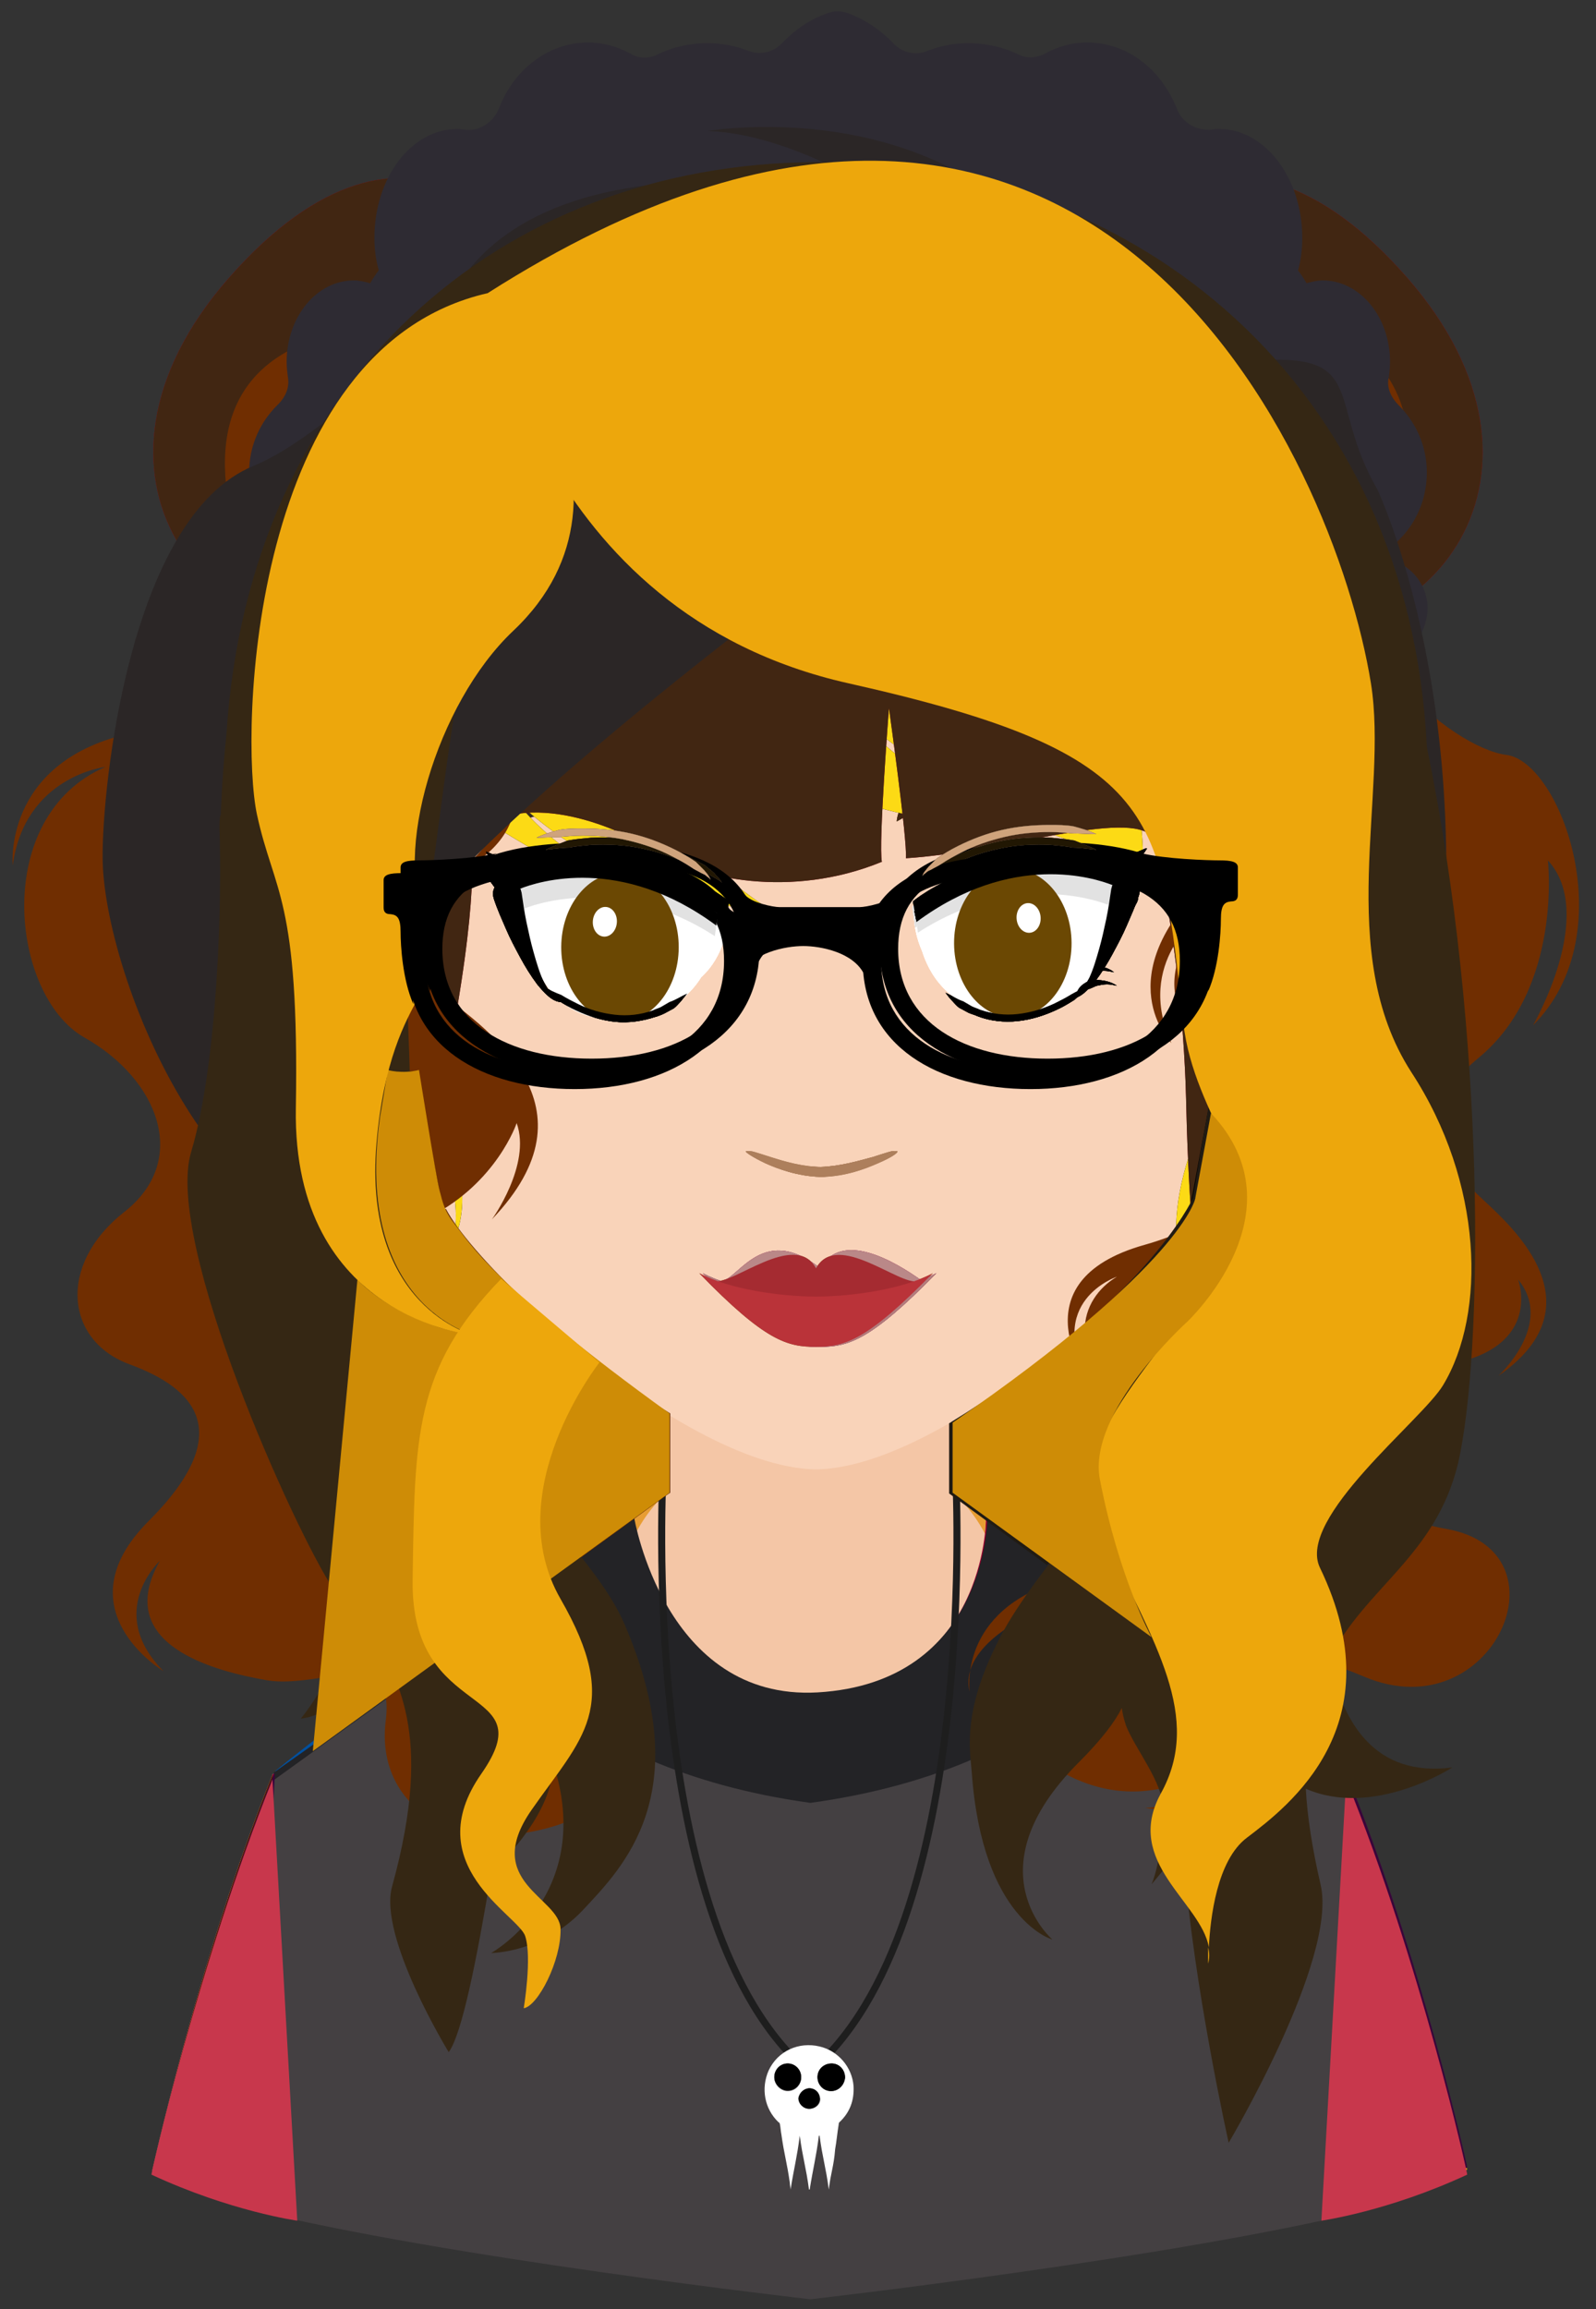 <?xml version="1.0" encoding="utf-8"?>
<!-- Generator: Adobe Illustrator 22.1.0, SVG Export Plug-In . SVG Version: 6.00 Build 0)  -->
<svg version="1.1" id="Capa_1" xmlns="http://www.w3.org/2000/svg" xmlns:xlink="http://www.w3.org/1999/xlink" x="0px" y="0px"
	 viewBox="0 0 225.5 326.1" style="enable-background:new 0 0 225.5 326.1;" xml:space="preserve">
<rect x="0" y="0" width="225.5" height="326.1" fill="#333333" stroke="none"/>
<style type="text/css">
	.st0{fill:#EDB894;}
	.st1{fill:#F4C6A6;}
	.st2{opacity:0.52;fill:#6B4803;}
	.st3{fill:#75574A;}
	.st4{fill:#84685A;}
	.st5{fill:#AA8979;}
	.st6{fill:#AF9485;}
	.st7{fill:#B59278;}
	.st8{fill:#C1A185;}
	.st9{fill:#F9D3B9;}
	.st10{fill:#FFFFFF;}
	.st11{fill:#00509F;}
	.st12{fill:#E79D33;}
	.st13{fill:#06477C;}
	.st14{fill:#EAB60F;}
	.st15{fill:#CE9B0D;}
	.st16{fill:#F5BFD8;}
	.st17{fill:#E8A7C5;}
	.st18{fill:#960028;}
	.st19{fill:#531D00;}
	.st20{fill:#232326;}
	.st21{fill:#39053A;}
	.st22{fill:#444042;}
	.st23{fill:#C8374C;}
	.st24{fill:none;stroke:#1E1E1E;stroke-linecap:round;stroke-miterlimit:10;}
	.st25{fill:#702E01;}
	.st26{fill:#6B4803;}
	.st27{fill:#332C22;}
	.st28{fill:#EAAF39;}
	.st29{fill:#232222;}
	.st30{fill:#412612;}
	.st31{fill:#FCDA15;}
	.st32{fill:#A0041E;}
	.st33{fill:#602904;}
	.st34{fill:#2E2B33;}
	.st35{fill:#2B2626;}
	.st36{fill:#352714;}
	.st37{fill:#211B13;}
	.st38{fill:#CE8C06;}
	.st39{fill:#EDA70C;}
	.st40{fill:#E2E2E2;}
	.st41{fill:#8E5107;}
	.st42{fill:#AD7F5C;}
	.st43{fill:#159B4B;}
	.st44{fill:#3A3633;}
	.st45{fill:#211703;}
	.st46{fill:#1F8BC1;}
	.st47{fill:#CFA37C;}
	.st48{fill:#A7DD52;}
	.st49{fill:#2D2824;}
	.st50{fill:#895B12;}
	.st51{fill:#684609;}
	.st52{fill:#692327;}
	.st53{fill:#D388C2;}
	.st54{fill:#C979BA;}
	.st55{fill:#74259E;}
	.st56{fill:#5C1A87;}
	.st57{fill:#AF412C;}
	.st58{fill:#A34228;}
	.st59{fill:#BA8888;}
	.st60{fill:#B27D7D;}
	.st61{fill:#A52B31;}
	.st62{fill:#BA3339;}
</style>
<g id="piel6_1_">
	<g id="piel6">
		<path class="st0" d="M189.5,250.5c-24.5-17.4-54.9-39.7-54.9-39.7c0-13.1,0-26.2,0-26.2l-20,0.1l-20-0.1c0,0,0,13.1,0,26.2
			c0,0-30.4,22.3-54.9,39.7l-3.4,60.7c0,0,29.8,6.8,77.3,12.6c0.3,0,1.4,0.1,1.6,0.1c47.8-5.8,77.7-12.6,77.7-12.6L189.5,250.5z"/>
		<path class="st1" d="M174.3,122.6c0.5-36.3-9-80.5-58.5-80.6v0c0,0-0.1,0-0.1,0c0,0-0.1,0-0.1,0v0c-49.7,0.1-59.1,44.9-58.5,81.3
			c-6.3-7.2-17.7-2.5-14.9,11.2c2.5,12.1,10.1,18.4,17,16.6c1.3,9.8,2.8,16.6,3.1,18.1c1.2,6.8,33.6,37.7,53,38.3c0,0,0,0,0,0
			c0.1,0,0.2,0,0.3,0c0.1,0,0.2,0,0.3,0c0,0,0,0,0,0c19.4-0.6,51.8-31.5,53-38.3c0.3-1.5,1.7-8.3,3.1-18c6.8,1.3,14.1-5,16.5-16.7
			C191.2,121.2,180.7,116.4,174.3,122.6z"/>
	</g>
	<g>
		<g>
			<ellipse class="st2" cx="76.6" cy="151.2" rx="1.7" ry="0.7"/>
			<ellipse class="st2" cx="83.3" cy="150.5" rx="1.7" ry="0.7"/>
			<ellipse class="st2" cx="89" cy="153.4" rx="1.7" ry="0.7"/>
			<ellipse class="st2" cx="81.6" cy="154.2" rx="1.7" ry="0.7"/>
		</g>
		<g>
			<ellipse class="st2" cx="142.7" cy="152" rx="1.7" ry="0.7"/>
			
				<ellipse transform="matrix(0.993 -0.117 0.117 0.993 -16.583 18.732)" class="st2" cx="150.6" cy="150" rx="1.7" ry="0.7"/>
			<ellipse class="st2" cx="156.5" cy="149.8" rx="1.7" ry="0.7"/>
			<ellipse class="st2" cx="151.3" cy="153.7" rx="1.7" ry="0.7"/>
		</g>
	</g>
</g>
<g id="piel5">
	<path class="st3" d="M189.5,250.5c-24.5-17.4-54.9-39.7-54.9-39.7c0-13.1,0-26.2,0-26.2l-20,0.1l-20-0.1c0,0,0,13.1,0,26.2
		c0,0-30.4,22.3-54.9,39.7l-3.4,60.7c0,0,29.8,6.8,77.3,12.6c0.3,0,1.4,0.1,1.6,0.1c47.8-5.8,77.7-12.6,77.7-12.6L189.5,250.5z"/>
	<path class="st4" d="M174.3,122.6c0.5-36.3-9-80.5-58.5-80.6v0c0,0-0.1,0-0.1,0c0,0-0.1,0-0.1,0v0c-49.7,0.1-59.1,44.9-58.5,81.3
		c-6.3-7.2-17.7-2.5-14.9,11.2c2.5,12.1,10.1,18.4,17,16.6c1.3,9.8,2.8,16.6,3.1,18.1c1.2,6.8,33.6,37.7,53,38.3c0,0,0,0,0,0
		c0.1,0,0.2,0,0.3,0c0.1,0,0.2,0,0.3,0c0,0,0,0,0,0c19.4-0.6,51.8-31.5,53-38.3c0.3-1.5,1.7-8.3,3.1-18c6.8,1.3,14.1-5,16.5-16.7
		C191.2,121.2,180.7,116.4,174.3,122.6z"/>
</g>
<g id="piel4">
	<path class="st5" d="M189.5,250.5c-24.5-17.4-54.9-39.7-54.9-39.7c0-13.1,0-26.2,0-26.2l-20,0.1l-20-0.1c0,0,0,13.1,0,26.2
		c0,0-30.4,22.3-54.9,39.7l-3.4,60.7c0,0,29.8,6.8,77.3,12.6c0.3,0,1.4,0.1,1.6,0.1c47.8-5.8,77.7-12.6,77.7-12.6L189.5,250.5z"/>
	<path class="st6" d="M174.3,122.6c0.5-36.3-9-80.5-58.5-80.6v0c0,0-0.1,0-0.1,0c0,0-0.1,0-0.1,0v0c-49.7,0.1-59.1,44.9-58.5,81.3
		c-6.3-7.2-17.7-2.5-14.9,11.2c2.5,12.1,10.1,18.4,17,16.6c1.3,9.8,2.8,16.6,3.1,18.1c1.2,6.8,33.6,37.7,53,38.3c0,0,0,0,0,0
		c0.1,0,0.2,0,0.3,0c0.1,0,0.2,0,0.3,0c0,0,0,0,0,0c19.4-0.6,51.8-31.5,53-38.3c0.3-1.5,1.7-8.3,3.1-18c6.8,1.3,14.1-5,16.5-16.7
		C191.2,121.2,180.7,116.4,174.3,122.6z"/>
</g>
<g id="piel3">
	<path class="st0" d="M189.5,250.5c-24.5-17.4-54.9-39.7-54.9-39.7c0-13.1,0-26.2,0-26.2l-20,0.1l-20-0.1c0,0,0,13.1,0,26.2
		c0,0-30.4,22.3-54.9,39.7l-3.4,60.7c0,0,29.8,6.8,77.3,12.6c0.3,0,1.4,0.1,1.6,0.1c47.8-5.8,77.7-12.6,77.7-12.6L189.5,250.5z"/>
	<path class="st1" d="M174.3,122.6c0.5-36.3-9-80.5-58.5-80.6v0c0,0-0.1,0-0.1,0c0,0-0.1,0-0.1,0v0c-49.7,0.1-59.1,44.9-58.5,81.3
		c-6.3-7.2-17.7-2.5-14.9,11.2c2.5,12.1,10.1,18.4,17,16.6c1.3,9.8,2.8,16.6,3.1,18.1c1.2,6.8,33.6,37.7,53,38.3c0,0,0,0,0,0
		c0.1,0,0.2,0,0.3,0c0.1,0,0.2,0,0.3,0c0,0,0,0,0,0c19.4-0.6,51.8-31.5,53-38.3c0.3-1.5,1.7-8.3,3.1-18c6.8,1.3,14.1-5,16.5-16.7
		C191.2,121.2,180.7,116.4,174.3,122.6z"/>
</g>
<g id="piel2">
	<path class="st7" d="M189.5,250.5c-24.5-17.4-54.9-39.7-54.9-39.7c0-13.1,0-26.2,0-26.2l-20,0.1l-20-0.1c0,0,0,13.1,0,26.2
		c0,0-30.4,22.3-54.9,39.7l-3.4,60.7c0,0,29.8,6.8,77.3,12.6c0.3,0,1.4,0.1,1.6,0.1c47.8-5.8,77.7-12.6,77.7-12.6L189.5,250.5z"/>
	<path class="st8" d="M174.3,122.6c0.5-36.3-9-80.5-58.5-80.6v0c0,0-0.1,0-0.1,0c0,0-0.1,0-0.1,0v0c-49.7,0.1-59.1,44.9-58.5,81.3
		c-6.3-7.2-17.7-2.5-14.9,11.2c2.5,12.1,10.1,18.4,17,16.6c1.3,9.8,2.8,16.6,3.1,18.1c1.2,6.8,33.6,37.7,53,38.3c0,0,0,0,0,0
		c0.1,0,0.2,0,0.3,0c0.1,0,0.2,0,0.3,0c0,0,0,0,0,0c19.4-0.6,51.8-31.5,53-38.3c0.3-1.5,1.7-8.3,3.1-18c6.8,1.3,14.1-5,16.5-16.7
		C191.2,121.2,180.7,116.4,174.3,122.6z"/>
</g>
<g id="piel1">
	<path class="st1" d="M189.3,250.5c-24.5-17.4-54.9-39.7-54.9-39.7c0-13.1,0-26.2,0-26.2l-20,0.1l-20-0.1c0,0,0,13.1,0,26.2
		c0,0-30.4,22.3-54.9,39.7L36,311.2c0,0,29.8,6.8,77.3,12.6c0.3,0,1.4,0.1,1.6,0.1c47.8-5.8,77.7-12.6,77.7-12.6L189.3,250.5z"/>
	<path class="st9" d="M174,122.6c0.5-36.3-9-80.5-58.5-80.6v0c0,0-0.1,0-0.1,0c0,0-0.1,0-0.1,0v0c-49.7,0.1-59.1,44.9-58.5,81.3
		c-6.3-7.2-17.7-2.5-14.9,11.2c2.5,12.1,10.1,18.4,17,16.6c1.3,9.8,2.8,16.6,3.1,18.1c1.2,6.8,33.6,37.7,53,38.3c0,0,0,0,0,0
		c0.1,0,0.2,0,0.3,0c0.1,0,0.2,0,0.3,0c0,0,0,0,0,0c19.4-0.6,51.8-31.5,53-38.3c0.3-1.5,1.7-8.3,3.1-18c6.8,1.3,14.1-5,16.5-16.7
		C191,121.2,180.4,116.4,174,122.6z"/>
</g>
<g id="ropa5">
	<path class="st10" d="M190,250.1l-29.7-21.3c0,0-9.8,19.7-45.9,24.7c-36-5-45.9-24.7-45.9-24.7L39,250.1l-3.4,60.6
		c27.1,6.8,78.9,12.7,78.9,12.7s51.8-5.9,78.9-12.7L190,250.1z"/>
	<g>
		<path class="st11" d="M114.5,302.3l-30.9-83.8c0,0-27.5,17.5-44.7,31.6v61.4c0,0,31.9,8.3,75.5,11.9V302.3z"/>
		<path class="st12" d="M108.2,285.2c0,0-17.4-47-19.9-57.3c-2.5-10.3,6.3-17.5,6.3-17.5v-5.1c0,0-9,2.2-11.1,3.3S61,226.2,58,230
			s-2.5,7.5-2.5,7.5L93,271.5v49.7c1.4,0.2,2.8,0.3,4.2,0.5v-46.4L108.2,285.2z"/>
	</g>
	<g>
		<path class="st11" d="M114.5,302.3l30.9-83.8c0,0,27.5,17.5,44.7,31.6v61.4c0,0-31.9,8.3-75.5,11.9l-0.8-3.3L114.5,302.3z"/>
		<path class="st12" d="M171,230c-3-3.8-23.4-20.2-25.5-21.3s-11.1-3.3-11.1-3.3v5.1c0,0,8.8,7.2,6.3,17.5
			c-2.5,10.3-19.9,57.3-19.9,57.3l11.1-10v46.4c1.4-0.2,2.8-0.3,4.2-0.5v-49.7l37.5-33.9C173.5,237.5,174,233.9,171,230z"/>
	</g>
	<path class="st13" d="M190,250.1l-3.4,62.1c0,0,9.4-1.3,20.6-6.4C207.2,305.8,200.6,276.1,190,250.1z"/>
	<path class="st13" d="M39,250.1l3.3,62.1c0,0-9-1.3-20.2-6.4C22.1,305.8,28.4,276.1,39,250.1z"/>
	<path class="st12" d="M117.1,312c0.1,1-0.3,1.8-1,1.8h-3.2c-0.6,0-1.1-0.8-1-1.8l0.9-9.2c0-0.4,0.4-0.7,0.7-0.7h1.9
		c0.4,0,0.7,0.3,0.8,0.7L117.1,312z"/>
</g>
<g id="ropa6">
	<path class="st14" d="M190.2,250.6l-50.7-36c0,0,0,23.3-24,24.7c-21.6,1.2-25.9-24.7-25.9-24.7l-50.9,36l-3.4,60.7
		c27.2,6.8,79.1,12.7,79.1,12.7s51.9-5.9,79.1-12.7L190.2,250.6z"/>
	<path class="st15" d="M190.2,250.6l-3.5,62.3c0,0,9.4-1.3,20.6-6.5C207.4,306.4,200.8,276.7,190.2,250.6z"/>
	<path class="st15" d="M38.8,250.6l3.3,62.3c0,0-9-1.3-20.3-6.4C21.8,306.4,28.2,276.7,38.8,250.6z"/>
</g>
<g id="ropa4">
	<path class="st16" d="M190,250.6l-50.7-36c0,0,0,23.3-24,24.7c-21.6,1.2-25.9-24.7-25.9-24.7l-50.9,36l-3.4,60.7
		c27.2,6.8,79.1,12.7,79.1,12.7s51.9-5.9,79.1-12.7L190,250.6z"/>
	<path class="st17" d="M190,250.6l-3.5,62.3c0,0,9.4-1.3,20.6-6.5C207.1,306.4,200.5,276.7,190,250.6z"/>
	<path class="st17" d="M38.5,250.6l3.3,62.3c0,0-9-1.3-20.3-6.4C21.6,306.4,28,276.7,38.5,250.6z"/>
</g>
<g id="ropa3">
	<path class="st18" d="M190,250.6l-50.7-36c0,0,0,23.3-24,24.7c-21.6,1.2-25.9-24.7-25.9-24.7l-50.9,36l-3.4,60.7
		c27.2,6.8,79.1,12.7,79.1,12.7s51.9-5.9,79.1-12.7L190,250.6z"/>
	<path class="st19" d="M190,250.6l-3.5,62.3c0,0,9.4-1.3,20.6-6.5C207.1,306.4,200.5,276.7,190,250.6z"/>
	<path class="st19" d="M38.5,250.6l3.3,62.3c0,0-9-1.3-20.3-6.4C21.6,306.4,28,276.7,38.5,250.6z"/>
</g>
<g id="ropa2">
	<path class="st20" d="M190.2,250.3l-50.7-36c0,0,0,23.3-24,24.7c-21.6,1.2-25.9-24.7-25.9-24.7l-50.9,36L35.4,311
		c27.2,6.8,79.1,12.7,79.1,12.7s51.9-5.9,79.1-12.7L190.2,250.3z"/>
	<path class="st21" d="M190.2,250.3l-3.5,62.3c0,0,9.4-1.3,20.6-6.5C207.4,306.2,200.8,276.4,190.2,250.3z"/>
	<path class="st21" d="M38.8,250.3l3.3,62.3c0,0-9-1.3-20.3-6.4C21.8,306.2,28.2,276.4,38.8,250.3z"/>
</g>
<g id="ropa1_1_">
	<g>
		<path class="st22" d="M190.2,251.3l-29.7-21.4c0,0-9.8,19.7-46,24.7c-36.1-5-46-24.7-46-24.7l-29.7,21.4L35.4,312
			c27.2,6.8,79.1,12.7,79.1,12.7s51.9-5.9,79.1-12.7L190.2,251.3z"/>
		<path class="st23" d="M190.2,251.3l-3.5,62.3c0,0,9.4-1.3,20.6-6.5C207.4,307.1,200.8,277.4,190.2,251.3z"/>
		<path class="st23" d="M38.5,251.3l3.5,62.3c0,0-9.4-1.3-20.6-6.5C21.3,307.1,28,277.4,38.5,251.3z"/>
	</g>
	<g>
		<g>
			<path class="st24" d="M93.7,207.5c0,0-3.8,64.9,20.7,85.2"/>
			<path class="st24" d="M135,207.5c0,0,3.8,64.9-20.7,85.2"/>
		</g>
		<g id="LDSmnm.tif_1_">
			<g>
				<path class="st10" d="M117.1,309.2c-0.4-3.1-0.9-4.5-1.3-7.6c0,0,0,0-0.1,0c-0.4,3.1-0.8,4.5-1.3,7.6c0,0,0,0-0.1,0
					c-0.4-3.1-0.9-4.5-1.3-7.6c0,0,0,0,0,0c-0.4,3.1-0.8,4.5-1.3,7.6c0,0,0,0,0,0c0-0.3-0.1-0.6-0.1-0.9c-0.4-2.9-0.8-4-1.2-6.9
					c-0.1-0.5-0.1-0.9-0.2-1.4c0-0.1-0.1-0.3-0.2-0.3c-2-1.9-2.5-4.8-1.4-7.3c1.3-2.8,4.3-4.1,7.2-3.4c2.6,0.6,4.6,2.9,4.8,5.6
					c0.1,2-0.5,3.7-2,5.1c-0.1,0.1-0.1,0.2-0.1,0.3c-0.2,1.2-0.3,2.4-0.5,3.5C117.8,306,117.4,306.7,117.1,309.2
					C117.1,309.1,117.1,309.2,117.1,309.2C117.1,309.2,117.1,309.2,117.1,309.2z M117.4,295.3c1.1,0,1.9-0.8,2-1.9
					c0-1.1-0.8-2-1.9-2c-1.1,0-1.9,0.8-2,1.9C115.5,294.4,116.3,295.2,117.4,295.3z M111.3,291.4c-1.1,0-1.9,0.9-1.9,2
					c0,1,0.9,1.9,1.9,1.9c1.1,0,1.9-0.9,1.9-1.9C113.2,292.3,112.3,291.4,111.3,291.4z M114.4,294.9c-0.8,0-1.5,0.6-1.5,1.4
					c0,0.8,0.6,1.5,1.5,1.5c0.8,0,1.5-0.6,1.5-1.4C115.8,295.6,115.2,295,114.4,294.9z"/>
				<path d="M117.4,295.3c-1.1,0-1.9-0.9-1.9-2c0-1.1,0.9-1.9,2-1.9c1.1,0,1.9,0.9,1.9,2C119.3,294.4,118.5,295.3,117.4,295.3z"/>
				<path d="M111.3,291.4c1.1,0,1.9,0.9,1.9,1.9c0,1.1-0.9,1.9-1.9,1.9c-1,0-1.9-0.9-1.9-1.9C109.4,292.3,110.2,291.4,111.3,291.4z"
					/>
				<path d="M114.4,294.9c0.8,0,1.5,0.7,1.4,1.5c0,0.8-0.7,1.4-1.5,1.4c-0.8,0-1.5-0.7-1.5-1.5C112.9,295.6,113.6,294.9,114.4,294.9
					z"/>
			</g>
		</g>
	</g>
</g>
<g id="cejas6">
	<g>
		<path class="st25" d="M71,116.7c0,0,16.3-6.8,30.9,1.5c0,0,0.1-5.6-7.9-7.5C76.9,106.7,71,116.7,71,116.7z"/>
	</g>
	<g>
		<path class="st25" d="M159.8,116.7c0,0-16.3-6.8-30.9,1.5c0,0-0.1-5.6,7.9-7.5C153.8,106.7,159.8,116.7,159.8,116.7z"/>
	</g>
</g>
<g id="cejas5">
	<path class="st26" d="M152.6,115.9c0,0-11.7-7.3-20.9-1.5C131.7,114.4,140.5,97.8,152.6,115.9z"/>
	<path class="st26" d="M78.1,114.7c0,0,11.7-7.3,20.9-1.5C99,113.2,90.2,96.6,78.1,114.7z"/>
</g>
<g id="cejas4">
	<g>
		<path class="st27" d="M71,116.7c0,0,16.3-6.8,30.9,1.5c0,0,0.1-5.6-7.9-7.5C76.9,106.7,71,116.7,71,116.7z"/>
	</g>
	<g>
		<path class="st27" d="M159.8,116.7c0,0-16.3-6.8-30.9,1.5c0,0-0.1-5.6,7.9-7.5C153.8,106.7,159.8,116.7,159.8,116.7z"/>
	</g>
</g>
<g id="cejas3">
	<path class="st28" d="M73.4,114.5c0,0,16.3-6.8,30.9,1.5c0,0-0.1-5-7.9-7.5C88.6,106,73.4,114.5,73.4,114.5z"/>
	<path class="st28" d="M157.6,114.5c0,0-16.3-6.8-30.9,1.5c0,0,0.1-5,7.9-7.5C142.5,106,157.6,114.5,157.6,114.5z"/>
</g>
<g id="cejas2">
	<path class="st29" d="M73.4,114.5c0,0,16.3-6.8,30.9,1.5c0,0-0.1-5-7.9-7.5C88.6,106,73.4,114.5,73.4,114.5z"/>
	<path class="st29" d="M157.6,114.5c0,0-16.3-6.8-30.9,1.5c0,0,0.1-5,7.9-7.5C142.5,106,157.6,114.5,157.6,114.5z"/>
</g>
<g id="cejas1">
	<path class="st30" d="M73.4,114.5c0,0,16.3-6.8,30.9,1.5c0,0-0.1-5-7.9-7.5C88.6,106,73.4,114.5,73.4,114.5z"/>
	<path class="st30" d="M157.6,114.5c0,0-16.3-6.8-30.9,1.5c0,0,0.1-5,7.9-7.5C142.5,106,157.6,114.5,157.6,114.5z"/>
</g>
<path id="cabello9" d="M105,40.3c0,0-46.7-6-60.7,23.8c0.8-1.1,4.9-9.3,16.7-13.4c0,0-11.8,6.8-16.1,17.5c0,0-21.9,14.2-10.9,36.1
	c0,0-2.7-7.1,0.3-16.7c0,0-1.9,8.7,1.4,18.6c0,0-12,19.1,9.8,27.9c0,0-0.5,8.2,5.7,16.9c6.3,8.7,13.1,29.5,5.7,38.8
	c0,0,10.2-11.5,3.7-30.8c0,0,5.3,8.4,3.4,16.3c0,0,5.5-8.5-6-25.1c-11.5-16.7,1.4-31.2,8.7-33.3c0,0-6-3-9.8-9.3
	c0,0,22.4,18,44.5,23.5c0,0-20.5-7.1-28.7-18.3c0,0,13.7,14.5,36.3,15.8c0,0-26.2-16.4-30.6-39.1c0,0,16.9,22.4,42.1,26.5
	c0,0-17.2-6.3-26.5-16.9c0,0,23,17.8,46.4,17.1c0,0-14.4-8.6-20.7-16.3c0,0,21.2,18.9,41.8,21.2c0,0,0.1-20.9-12-41.1
	c0,0,12,16.1,13.9,37.2c0,0,20.2,9.3,13.4,25.1c-6.8,15.8-13.9,27.3-9,40.2c0,0-2-11.5,4.2-22.1c0,0-7.2,18.6,1.8,28.7
	c0,0-4.6-15.8,3.2-29.9c7.7-14.1,8.6-22,7.2-27.1c0,0,15.9-18,6.7-37.6c0,0,7.2,9.4,3.6,20.6c0,0,6.1-12.2-4.7-24.5
	c0,0-5.4-14.3-12.7-21.6c0,0,8.5,5.2,11.7,13.7c0,0-2.7-10.7-9.6-15c0,0,13.9-6,4.9-17.2c0,0,4.9,7.1-1.1,12c0,0,5.2-5.2-1.9-14.8
	c-7.1-9.6-15-0.3-15-0.3s-0.5-12.3-10.7-16.7c0,0,6.6,4.6,7.6,10.7c0,0-5.5-9.7-17.2-9c0,0-4.1-10.4-23.2-9.6c0,0,8.5-2.7,16.7,0.5
	c0,0-14.8-7.4-29.2,1.1C95.7,32.7,105,40.3,105,40.3z"/>
<path id="cabello8" class="st31" d="M105,40.3c0,0-46.7-6-60.7,23.8c0.8-1.1,4.9-9.3,16.7-13.4c0,0-11.8,6.8-16.1,17.5
	c0,0-21.9,14.2-10.9,36.1c0,0-2.7-7.1,0.3-16.7c0,0-1.9,8.7,1.4,18.6c0,0-12,19.1,9.8,27.9c0,0-0.5,8.2,5.7,16.9
	c6.3,8.7,13.1,29.5,5.7,38.8c0,0,10.2-11.5,3.7-30.8c0,0,5.3,8.4,3.4,16.3c0,0,5.5-8.5-6-25.1c-11.5-16.7,1.4-31.2,8.7-33.3
	c0,0-6-3-9.8-9.3c0,0,22.4,18,44.5,23.5c0,0-20.5-7.1-28.7-18.3c0,0,13.7,14.5,36.3,15.8c0,0-26.2-16.4-30.6-39.1
	c0,0,16.9,22.4,42.1,26.5c0,0-17.2-6.3-26.5-16.9c0,0,23,17.8,46.4,17.1c0,0-14.4-8.6-20.7-16.3c0,0,21.2,18.9,41.8,21.2
	c0,0,0.1-20.9-12-41.1c0,0,12,16.1,13.9,37.2c0,0,20.2,9.3,13.4,25.1c-6.8,15.8-13.9,27.3-9,40.2c0,0-2-11.5,4.2-22.1
	c0,0-7.2,18.6,1.8,28.7c0,0-4.6-15.8,3.2-29.9c7.7-14.1,8.6-22,7.2-27.1c0,0,15.9-18,6.7-37.6c0,0,7.2,9.4,3.6,20.6
	c0,0,6.1-12.2-4.7-24.5c0,0-5.4-14.3-12.7-21.6c0,0,8.5,5.2,11.7,13.7c0,0-2.7-10.7-9.6-15c0,0,13.9-6,4.9-17.2c0,0,4.9,7.1-1.1,12
	c0,0,5.2-5.2-1.9-14.8c-7.1-9.6-15-0.3-15-0.3s-0.5-12.3-10.7-16.7c0,0,6.6,4.6,7.6,10.7c0,0-5.5-9.7-17.2-9c0,0-4.1-10.4-23.2-9.6
	c0,0,8.5-2.7,16.7,0.5c0,0-14.8-7.4-29.2,1.1C95.7,32.7,105,40.3,105,40.3z"/>
<path id="cabello7" class="st32" d="M198.8,39.2c-25-28.6-46.2-8.8-45.4,15.3c-11.1-8.6-24.3-12.8-36.9-12.9l0,0l-0.5,0
	c0,0-0.1,0-0.1,0h-0.2c0,0-0.1,0-0.1,0h-0.9l0,0c-12.7,0.2-25.9,4.5-37,13.3c1-24.2-20.2-44.4-45.4-15.6C8.2,66.8,29,93.9,55.5,88.7
	c-3.6,11.9-5.1,26.1-3.4,42.9c0.5,4.4,2.3,7.7,3.2,9.1c-2.4,25.2-5.6,42,2.1,55.7c-0.7-12.5,3.8-33.9,7.2-54.1
	c3.4-20.2,1.7-24.5,1.7-24.5c8.4-6.7,21.3-0.8,26.9,2.7c5.5,3.5,18.5,6.5,31.4,1.2c-0.5-2.5,1-21.7,1-21.7s2.6,18.5,2.4,21.2
	c13.2-0.8,31.7-7,34.8-3c4.6,17.2,4.8,37.9,4.8,37.9c0.2,8.2,1,31.7,4.6,35.7c1-13.5,1.7-35.7,2.2-53.9c0.5,1.5,1,2.7,1.8,3.5
	c0,0,3-3.8,3.7-9.8c1.6-16.8,0.2-31-3.4-42.8C202.4,93.6,222.8,66.6,198.8,39.2z"/>
<path id="cabello6" class="st30" d="M198.8,39.2c-25-28.6-46.2-8.8-45.4,15.3c-11.1-8.6-24.3-12.8-36.9-12.9l0,0l-0.5,0
	c0,0-0.1,0-0.1,0h-0.2c0,0-0.1,0-0.1,0h-0.9l0,0c-12.7,0.2-25.9,4.5-37,13.3c1-24.2-20.2-44.4-45.4-15.6C8.2,66.8,29,93.9,55.5,88.7
	c-3.6,11.9-5.1,26.1-3.4,42.9c0.5,4.4,2.3,7.7,3.2,9.1c-2.4,25.2-5.6,42,2.1,55.7c-0.7-12.5,3.8-33.9,7.2-54.1
	c3.4-20.2,1.7-24.5,1.7-24.5c8.4-6.7,21.3-0.8,26.9,2.7c5.5,3.5,18.5,6.5,31.4,1.2c-0.5-2.5,1-21.7,1-21.7s2.6,18.5,2.4,21.2
	c13.2-0.8,31.7-7,34.8-3c4.6,17.2,4.8,37.9,4.8,37.9c0.2,8.2,1,31.7,4.6,35.7c1-13.5,1.7-35.7,2.2-53.9c0.5,1.5,1,2.7,1.8,3.5
	c0,0,3-3.8,3.7-9.8c1.6-16.8,0.2-31-3.4-42.8C202.4,93.6,222.8,66.6,198.8,39.2z"/>
<g id="cabello5">
	<g>
		<g>
			<g>
				<path class="st25" d="M111.7,63.6c0,0,5.6,19.8-12.9,23c0,0,8.4-2.4,10.1-10.8c0,0-7.4,7.2-20.8,7.6
					c-13.3,0.4-24,10.1-19.5,17.4c4.4,7.3,8.3,16.4-4.3,22.7c0,0,6.3-4.5,5.9-8.4c0,0-1.4,3-8.7,8.4c-5.2,3.8-3.8,13.6-1.4,15.3
					c9.4,6.7,24.7,17.4,9.4,33.4c0,0,5.6-7.7,3.5-13.6c0,0-2.8,8.4-12.2,13.2c-9.4,4.9-7,18.8,8,22.3c0,0-5.6,1-12.2-3.8
					c0,0,2.6,6.5,15,9.7c12.5,3.2,10,15.1,0.8,18.5c-9.2,3.5-0.5,19.7,15,21.3c0,0-7.1,2.3-16.5-5.3c0,0,4.2,8,15.7,8.4
					c0,0,5.2,11.5-9.4,15.3c-14.6,3.8-24.1-4.2-22.7-15.2c1.4-10.9-9.2-4.5-16.7-5.7c-7.5-1.3-22-5-15.2-16.9c0,0-7.8,7.2,0.5,15.6
					c0,0-14.6-8.7-2.1-21.2c12.5-12.5,6.6-18.7-2.6-22.1c-9.2-3.3-10.3-14.1-0.9-21.5c9.4-7.3,4.9-18.8-5.6-24.7
					c-10.4-5.9-13.2-31.2,3-38.2c0,0-11.4,1.3-13.1,13.9c0,0-1.4-14.3,16-18.5c17.4-4.2,19.2-16.4,16-26.5
					c-3.1-10.1-6.2-28.8,19.9-31.1c26.1-2.3,19.8-8.3,24.7-14.5c4.9-6.3,29.2-16.6,36.2,7c0,0-3.1-23.4-30.3-14.3
					c0,0,21.2-11.1,33.1,8c0,0,12.2-12.4,31-1.2c18.8,11.3,10.8,14.4,31,14.4c20.2,0,22.6,18.5,17.4,29.6c0,0,4.2-15.7-4.2-20.9
					c0,0,6.6,7,0.4,21.6c-6.3,14.6,12.1,29.8,19.8,30.8c7.7,0.9,16.7,25.3,3.8,38.2c0,0,9.1-15.7,2.1-23.3c0,0,2.1,18.1-9.8,27.9
					c-11.8,9.7-2.4,17.1,1.8,21.1c4.2,4,14.6,14.4,1,23.8c0,0,8-7.3,2.8-13.6c0,0,3.5,9.3-9.4,11.9c-12.9,2.7-17.6,14.4-3.3,20.6
					c0,0-10.3-0.5-11.4-11.6c0,0-3.8,11.1,13.9,14.3c17.8,3.1,6.6,28.5-11.5,20.9c-18.1-7.7-15.3,3.1-14.6,7
					c0.7,3.8-3.1,13.6-16.4,11.5c0,0,11.7-0.3,13.2-8.4c0,0-10.3,10.2-23.3,4.2c-13-6-16.4-15.7-7-22.6c0,0-9.2,4.3-7.7,10.4
					c0,0-1.7-11.5,12.9-15.7c14.6-4.2,21.9-14.7,10.9-23.4c-10.9-8.7-8.2-16.4-3-19.5c0,0-10.4,3.5-3.8,15c0,0-10.8-14.3,7.7-19.5
					c18.5-5.2,23.3-20.1,14.6-24.7c-8.7-4.6-14.6-10.4-6.6-21.9c0,0-9.4,6.6-4.2,18.1c0,0-9.3-9.3,5.2-23c6.3-5.9-1.3-34-18.8-39
					c-17.5-5-34.5-3.5-35.2-13.9c0,0-5.9,10.8,33.1,15.3C150.3,86.6,108.5,87.7,111.7,63.6z"/>
			</g>
		</g>
		<path class="st33" d="M70,228.7c-2.2-4.3-1.7-8.5,2.5-10.1c9.2-3.5,11.7-15.3-0.8-18.5c-12.5-3.2-15-9.7-15-9.7
			c6.6,4.9,12.2,3.8,12.2,3.8c-15-3.5-17.4-17.4-8-22.3c0.8-0.4,1.5-0.8,2.1-1.2c3.1,6,17.2,20,31.7,28.9c0,3.5,0,7.4,0,11.2
			C94.6,210.8,83.9,218.7,70,228.7z"/>
		<path class="st33" d="M134.6,210.8c0-3.4,0-6.8,0-9.9c5.9-3.4,11.8-7.7,17-12.1c0.7,3.7,2.9,6.5,2.9,6.5c-1.6-2.8-2.2-5.2-2.2-7.1
			c0.5-0.4,1-0.9,1.5-1.3c-0.4,3.6,1.4,8.1,7.5,12.9c10.7,8.5,4,18.8-10.1,23.1C141.4,215.8,134.6,210.8,134.6,210.8z"/>
	</g>
	<path class="st33" d="M165.8,174.5c1.8-2.3,3-4.2,3.2-5.4c0.3-1.5,1.7-8.3,3.1-18c1.5,0.3,3,0.2,4.5-0.3c0.1,0,0.1,0.1,0.2,0.1
		C184.8,155.3,181.2,168.5,165.8,174.5z"/>
</g>
<path id="cabello4" class="st34" d="M201.7,85.9c0-3.9-3.2-7.1-7.1-7.1c-0.3,0-0.6,0.1-0.9,0.1c4.7-2,7.9-6.7,7.9-12.2
	c0-3.8-1.6-7.1-4-9.5c-1-1-1.7-2.4-1.4-3.8c0.1-0.7,0.2-1.5,0.2-2.3c0-6.4-4.3-11.5-9.5-11.5c-0.8,0-1.6,0.2-2.3,0.4
	c-0.4-0.7-0.8-1.3-1.2-1.8c0.4-1.4,0.6-3,0.6-4.6c0-8.5-5.3-15.4-11.8-15.4c-0.3,0-0.6,0-1,0.1c-2.1,0.2-4.1-0.9-4.9-2.9
	c-2.2-5.6-7-9.4-12.7-9.4c-2.2,0-4.2,0.6-6,1.6c-1.2,0.6-2.5,0.7-3.7,0.1c-2-1-4.5-1.6-7.1-1.6c-2.1,0-4,0.4-5.8,1.1
	c-1.7,0.7-3.6,0.2-4.8-1.1c-1.7-1.8-3.9-3.3-6.3-4.2c-1-0.4-2.1-0.4-3.1,0c-2.5,0.9-4.6,2.4-6.3,4.2c-1.2,1.3-3.1,1.7-4.7,1.1
	c-1.8-0.7-3.7-1.1-5.9-1.1c-2.6,0-5,0.6-7,1.6c-1.2,0.6-2.6,0.6-3.8-0.1c-1.8-1-3.8-1.6-6-1.6c-5.6,0-10.5,3.8-12.6,9.3
	c-0.8,2-2.8,3.3-4.9,3c-0.3,0-0.6-0.1-0.9-0.1c-6.6,0-11.8,6.9-11.8,15.4c0,1.6,0.2,3.1,0.6,4.5c0,0,0,0,0,0.1
	c-0.4,0.5-0.8,1.1-1.2,1.8c-0.7-0.2-1.5-0.4-2.3-0.4c-5.3,0-9.5,5.2-9.5,11.5c0,0.8,0.1,1.6,0.2,2.3c0.2,1.4-0.4,2.7-1.4,3.7
	c-2.5,2.4-4.1,5.8-4.1,9.6c0,5.5,3.3,10.1,7.9,12.2c-0.3,0-0.6-0.1-0.9-0.1c-3.9,0-7.1,3.2-7.1,7.1c0,1.6,0.5,3,1.4,4.2
	c1.1,1.5,1.2,3.5,0.2,5c-1,1.4-1.5,3-1.5,4.7c0,2,0.7,3.8,2,5.3c1.1,1.4,1.7,3.3,0.9,4.9c-0.3,0.7-0.5,1.5-0.5,2.4
	c0,3.5,3.2,6.4,7.1,6.4c0.3,0,0.6-0.1,0.9-0.1c-0.5,1.1-0.9,2.3-0.9,3.6c0,5,4.7,9,10.5,9c0.3,0,0.6,0,0.8,0
	c0.2,1.8,0.3,3.5,0.8,4.7c2.1,5.3,3.1-2.9,3.1-2.9s0,0,0-0.1c0.2-1.5,2.6-16,5.7-20.7c0,0,0,0,0,0c18.1-23.9,46.2-35.9,70.6-41.8
	c10.2-2.5,20.8,2.8,24.9,12.5c5.5,12.9,9.7,27.5,9.7,30.7c0,5.8-2.7,22.9-2.7,22.9s0.1,0.1,0.2,0.1c0.7,0.5,3.4,1.9,5.3-1.2
	c1.4-0.6,2.7-1.5,3.6-2.6c0.9-1,2.1-1.6,3.4-1.4c0.4,0,0.8,0.1,1.1,0.1c5.8,0,10.5-4,10.5-9c0-1.3-0.3-2.5-0.9-3.6
	c0.3,0,0.6,0.1,0.9,0.1c3.9,0,7.1-2.8,7.1-6.4c0-0.8-0.2-1.6-0.5-2.4c-0.7-1.5-0.6-3.3,0.6-4.4c1.5-1.5,2.4-3.5,2.4-5.7
	c0-1.7-0.5-3.3-1.5-4.6c-1.1-1.6-1-3.6,0.1-5.2C201.2,88.8,201.7,87.4,201.7,85.9z"/>
<g id="cabello3">
	<path class="st35" d="M194.6,69.1c-7.3-12.6-1-19.6-18.1-18.1c-17.1,1.5-23.7-9.6-23.7-9.6C136.1,12.2,100,18.5,100,18.5
		c12,0.4,25.3,9.3,25.3,9.3c-66-11.4-64.2,24.3-64.2,24.3c3.2-16.2,18.3-18.8,18.3-18.8c-10.1,3-30.2,27-43.6,32.5
		c-17.5,7.2-21.4,45.4-21.3,55.4c0.1,16.4,16.6,58.8,43.6,54.6c0,0-14,1.3-18.2-8.6c0,0,16.2,8,22.7,3.9c-2.9-6.2-14.6-24.6-5.9-38
		c12.3-18.9,65.8-57.6,65.8-57.6c-9.8,12.8,4.2-1.8,22.9-0.2c30.2,25.2,38.4,78.4,33.7,83.2c0,0-8.4,8.8-14,16.7
		c1.9-0.1,3.2-0.6,5.3,0c10.1,2.8,22.5,0.1,26.4-11.1c0,0-1.3,8.8-11.8,10.7c5.8-0.9,12.8-4.1,15-13.8
		C212.3,106.3,194.6,69.1,194.6,69.1z"/>
	<path d="M58.9,151.3h-4.5c0,0,2.4,15.9,8.2,19.7L58.9,151.3z"/>
	<path d="M180.3,149c0,0-4.8,3.6-8.6,2.4l-3.7,19.9l11.2-13C179.2,158.4,182.5,155.7,180.3,149z"/>
</g>
<g id="cabello2">
	<path class="st36" d="M201.6,105.5c-2.5-51-40.9-82.8-86.3-82.6c-44.7,0.2-80.1,31-83.3,80.7c-0.7,6.8-0.8,11.5-0.8,11.5
		c-0.1,0-0.2,0.6-0.2,1.8c0.4,9.9-0.2,33.1-4,45.8c-3.8,12.7,14.7,53.6,20.1,61.7c4.8,7-4.6,18.3-4.6,18.3s7.6-0.4,10.6-11.6
		c0,0,0-0.1,0.1-0.1c2.3,6.1,8.4,13,2.2,35.4c-2,7.1,8,23.4,8,23.4c1.9-2.6,4-13.3,6-25.3c2.9-2.8,9-9.4,8.7-15.7
		c6.2,18.7-8.7,27-8.7,27s7.2,0,12.9-6c5.7-6.1,16.2-16.4,6-40.3c-2.2-5.2-6.8-10.5-13.3-18.2c-6.5-7.7-15.3-32.7-16.4-44.2
		c-0.2-2-0.4-8.1-0.7-15.6l0,0c-0.1-3.8-0.3-7.9-0.4-12c1.3-3.9,2.9-10.6,4.4-22.5C67,78,69.7,71.7,78.7,63.9c9.7-8.5,12,0,23.5,7.5
		c13,8.5,19.3,4.3,33.4-6.8c21.6-17,25.6,35,35.6,61.9c0.3,0.8,0.5,1.5,0.8,2.2c0.4,4.7,0.7,9.8,0.7,13.3l0,0
		c-0.2,11.4,0.1,22-0.2,25.8c-1.1,11.5-9.7,35.3-16.2,43.1c-6.5,7.7-11.8,14.5-14.5,19.4c-6.1,11.2-4.7,17-4.5,20
		c1.5,20.9,11.4,23.6,11.4,23.6s-11.5-9.8,3.7-25c3.2-3.2,5.1-5.7,6.1-7.7c0.1,0.8,0.3,1.6,0.6,2.5c1.3,3.3,5.2,8,5.2,11.6
		c0,7.4-1.6,10.8-1.6,10.8s2.1-2.4,4.6-5.9c0,1,0,1.9,0,2.7c1.3,17.3,6.3,39.7,6.3,39.7s15.4-25.9,13-36.4
		c-1.2-5.2-1.9-9.7-2.1-13.6c9.6,4.2,20.7-3,20.7-3c-10.9,1.4-15.5-6.2-17.4-15.3c5.2-10.2,15-14.5,18.2-27.6
		C209.6,191.1,210,146.2,201.6,105.5z"/>
	<path class="st37" d="M171.6,151.4l-3.1,17.9c0,0-6.7,14.7-34.4,31.7v9.9l13.8,10.1c0,0,34.1-26.7,24.7-69.5
		C172.6,151.2,171.9,151.5,171.6,151.4z"/>
	<path class="st37" d="M57.9,151.5l0.9-0.1l3,17.6c0,0,2.8,7.5,13.7,16.8c0,0,11.8,10.4,18.6,14.2V211l-12,8.8
		C82.1,219.8,55.9,203.7,57.9,151.5z"/>
</g>
<g id="cabello1">
	<path class="st38" d="M59.2,151.1c0,0,2.4,15.1,2.9,17s0.7,3,2.4,5.1c1.7,2.1,5.4,8.6,30.1,26.4v11.2l-50.4,36.5l6.3-66.6
		c0,0,3.4,4,11.4,6.7c0,0,2.2,0.7,5,1.1c0,0-17-4.2-13.2-30.8l1.1-6.6C54.7,151.1,56.8,151.7,59.2,151.1z"/>
	<path class="st39" d="M68.9,41.4c0,0,24.8,27.7,3.6,47.7c-10.9,10.3-17.1,31.9-12.2,41s-5.1,8.2-7.1,31.3
		c-2,23.1,13.6,27.1,13.6,27.1s-25.5-2.2-25-32s-3.1-30.4-5.5-41.5C33.9,103.8,35.2,49.1,68.9,41.4z"/>
	<g>
		<path class="st39" d="M199.4,151.4c-10.9-16.9-3.2-39.3-5.7-54.9C188.6,64.9,154-12.8,68.9,41.4c0,0,6.3,45.1,51,55.1
			s44,18.7,47.3,48c1.5,13.4,12.2,22.5,7.1,31c-11.1,18.6-25,27.4-18.4,41.4c7.2,15.2,14.1,25.6,8.1,36.4
			c-5.3,9.7,5.7,15.3,6.8,21.7c0.2-4,1.1-12.3,5.4-15.5c5.8-4.4,21-15.9,10.3-38.1c-3.4-7,14.5-20.9,17.4-25.8
			C210,185.5,209.6,167,199.4,151.4z"/>
		<path class="st39" d="M170.7,277.3c0.2-0.8,0.2-1.5,0-2.3C170.7,276.4,170.7,277.3,170.7,277.3z"/>
	</g>
	<path class="st39" d="M84.7,192.4c0,0-14.3,18.1-5.5,33.4s3,19.6-4.1,29.8c-7.1,10.2,4,12.3,4.1,16.8c0.1,4.5-3.2,10.9-5.2,11.2
		c0,0,1.2-7.2,0.2-10.2s-15.2-10-6.2-22.9s-10-7.1-9.7-27.4s0.2-29.8,12.5-42.5L84.7,192.4z"/>
	<path class="st38" d="M134.6,200.9v9.9l28.1,20.4c0,0-4.6-8.3-7.3-22.3c-1.8-9.5,12.3-22.2,12.3-22.2s16.6-15.5,3.4-29.5l-2.2,11.9
		C169,169.2,167,178.6,134.6,200.9z"/>
</g>
<g id="ojos8">
	<g id="ojos6_1_">
		<path d="M72.8,121.4"/>
		<g>
			<g>
				<path class="st10" d="M129.1,128.1c0,0-1.1,13.6,15,13.4c13.7-0.2,12.9-18,12.9-18S142.1,117.2,129.1,128.1z"/>
				<path class="st40" d="M156.8,127.1c0,0-12.7-5.4-27.5,3.9l-0.4-3c0,0,14.9-9.3,28.7-4.1L156.8,127.1z"/>
				
					<ellipse transform="matrix(1 -3.877477e-03 3.877477e-03 1 -0.512 0.554)" class="st41" cx="142.7" cy="132.4" rx="8.3" ry="9.4"/>
				
					<ellipse transform="matrix(0.997 -8.049857e-02 8.049857e-02 0.997 -9.809 12.079)" class="st10" cx="144.9" cy="127.7" rx="1.7" ry="2.1"/>
				<path d="M157.8,122.9c0.3-0.1,0.7,0,1.2-0.1c0.5-0.1,0.9-0.2,1.4-0.4c0.5-0.1,1-0.3,1.5-0.5c0,0,0.1,0,0.1,0c0,0,0.1,0.1,0,0.1
					c-0.3,0.4-0.7,0.7-1,1c-0.2,0.2-0.4,0.3-0.6,0.5c0.1,0,0.1,0,0.2,0l1.5-0.1l0,0c0,0,0.1,0,0.1,0c0.1,0,0.2,0.1,0.2,0.3
					c-0.2,0.5-0.4,0.8-0.7,1.2c-0.3,0.4-0.6,0.7-1,1.1c0,0-0.1,0.1-0.1,0.1c0.2,0.4,0.3,0.9,0,1.4c-0.6,1.2-1.3,2.3-1.9,3.4
					c-0.7,1.1-1.4,2.2-2.2,3.3c-0.8,1.1-1.6,2.1-2.6,3.1c-0.5,0.5-1,0.9-1.6,1.3c-0.6,0.4-1.4,0.7-2.1,0.5c0.7,0,1.3-0.4,1.8-0.8
					c0.5-0.4,0.8-1,1.2-1.5c0.7-1.1,1.2-2.2,1.6-3.3c0.4-1.2,0.8-2.3,1.2-3.5c0.3-1.2,0.7-2.4,0.9-3.5c0-0.1,0.1-0.3,0.1-0.4
					c0-0.1,0.1-0.1,0.1-0.2c-2.4-1-13.9-4.9-27.9,2.7l-0.2-1.3C128.8,127.4,140.7,117.4,157.8,122.9z"/>
				<path class="st42" d="M130,124.7c0.1-0.2,0.4-0.4,0.6-0.5c0.2-0.1,0.5-0.3,0.7-0.4c0.5-0.3,1-0.5,1.5-0.7c0.9-0.6,1.9-1,2.9-1.5
					c2-0.9,4.1-1.5,6.2-1.9c2.1-0.4,4.3-0.5,6.5-0.4c1.1,0.1,2.2,0.2,3.2,0.4c1.1,0,2.2,0.2,3.3,0.3c-1-0.5-2.1-0.9-3.1-1.3
					c-1.1-0.2-2.2-0.3-3.3-0.4c-2.2-0.1-4.5,0-6.7,0.4c-2.2,0.4-4.4,1.1-6.4,2c-1,0.4-2,1-3,1.5c-0.4,0.4-0.9,0.7-1.3,1.1
					C130.7,123.8,130.2,124.2,130,124.7z"/>
			</g>
		</g>
		<g>
			<g>
				<path class="st10" d="M102.9,128.1c0,0,1.1,13.6-15,13.4c-13.7-0.2-12.9-18-12.9-18S89.9,117.2,102.9,128.1z"/>
				<path class="st40" d="M75.1,127.4c0,0,12.7-5.4,27.5,3.9l0.4-3c0,0-14.9-9.3-28.7-4.1L75.1,127.4z"/>
				
					<ellipse transform="matrix(3.877477e-03 -1 1 3.877477e-03 -43.4 221.14)" class="st41" cx="89.3" cy="132.4" rx="9.4" ry="8.3"/>
				
					<ellipse transform="matrix(8.049857e-02 -0.997 0.997 8.049857e-02 -47.204 204.215)" class="st10" cx="87.1" cy="127.7" rx="2.1" ry="1.7"/>
				<path d="M74.2,122.9c-0.3-0.1-0.7,0-1.2-0.1c-0.5-0.1-0.9-0.2-1.4-0.4c-0.5-0.1-1-0.3-1.5-0.5c0,0-0.1,0-0.1,0
					c0,0-0.1,0.1,0,0.1c0.3,0.4,0.7,0.7,1,1c0.2,0.2,0.4,0.3,0.6,0.5c-0.1,0-0.1,0-0.2,0l-1.5-0.1l0,0c0,0-0.1,0-0.1,0
					c-0.1,0-0.2,0.1-0.2,0.3c0.2,0.5,0.4,0.8,0.7,1.2c0.3,0.4,0.6,0.7,1,1.1c0,0,0.1,0.1,0.1,0.1c-0.2,0.4-0.3,0.9,0,1.4
					c0.6,1.2,1.3,2.3,1.9,3.4c0.7,1.1,1.4,2.2,2.2,3.3c0.8,1.1,1.6,2.1,2.6,3.1c0.5,0.5,1,0.9,1.6,1.3c0.6,0.4,1.4,0.7,2.1,0.5
					c-0.7,0-1.3-0.4-1.8-0.8c-0.5-0.4-0.8-1-1.2-1.5c-0.7-1.1-1.2-2.2-1.6-3.3c-0.4-1.2-0.8-2.3-1.2-3.5c-0.3-1.2-0.7-2.4-0.9-3.5
					c0-0.1-0.1-0.3-0.1-0.4c0-0.1-0.1-0.1-0.1-0.2c2.4-1,13.9-4.9,27.9,2.7l0.2-1.3C103.2,127.4,91.3,117.4,74.2,122.9z"/>
				<path class="st42" d="M102,124.7c-0.1-0.2-0.4-0.4-0.6-0.5c-0.2-0.1-0.5-0.3-0.7-0.4c-0.5-0.3-1-0.5-1.5-0.7
					c-0.9-0.6-1.9-1-2.9-1.5c-2-0.9-4.1-1.5-6.2-1.9c-2.1-0.4-4.3-0.5-6.5-0.4c-1.1,0.1-2.2,0.2-3.2,0.4c-1.1,0-2.2,0.2-3.3,0.3
					c1-0.5,2.1-0.9,3.1-1.3c1.1-0.2,2.2-0.3,3.3-0.4c2.2-0.1,4.5,0,6.7,0.4c2.2,0.4,4.4,1.1,6.4,2c1,0.4,2,1,3,1.5
					c0.4,0.4,0.9,0.7,1.3,1.1C101.3,123.8,101.8,124.2,102,124.7z"/>
			</g>
		</g>
		<g>
			<path d="M157.4,137.3c-0.5-0.1-0.9-0.2-1.4-0.2c-0.5,0-0.9,0.1-1.4,0.2c-0.4,0.1-0.8,0.4-1.3,0.5c-0.4,0.1-0.9,0.3-1.4,0.3
				c0,0-0.1,0-0.1,0c0,0,0,0,0,0c0.2-0.5,0.6-0.9,1.1-1.2c0.4-0.3,1-0.3,1.5-0.4C155.5,136.4,156.5,136.6,157.4,137.3
				C157.4,137.2,157.4,137.2,157.4,137.3C157.4,137.3,157.4,137.3,157.4,137.3z"/>
		</g>
		<g>
			<path d="M153.4,137.2c-0.6,0.8-1.2,1.4-2,2.1c-0.8,0.5-1.6,1-2.5,1.4c-1.7,0.8-3.6,1.4-5.5,1.6c-1.9,0.2-3.9,0-5.7-0.7
				c-0.4-0.2-0.9-0.3-1.3-0.5l-1.3-0.7c-0.4-0.3-0.7-0.7-1-1c-0.3-0.3-0.6-0.7-0.9-1.1c0.9,0.4,1.6,0.9,2.5,1.2l1.2,0.7
				c0.4,0.2,0.8,0.3,1.2,0.5c1.7,0.6,3.5,0.8,5.3,0.6c1.8-0.2,3.5-0.7,5.2-1.5c0.8-0.4,1.6-0.8,2.4-1.3
				C151.7,138.1,152.6,137.7,153.4,137.2z"/>
		</g>
	</g>
	<g>
		<g>
			<path d="M148,152c-13.1,0-23.7-6.1-23.7-18.1c0-13.5,13.5-15,23.7-15c10.2,0,23.7,1.6,23.7,15C171.7,145.9,161.1,152,148,152z
				 M148,121.6c-14.8,0-21.1,3.7-21.1,12.4c0,10.5,9.5,15.5,21.1,15.5c11.6,0,21.1-4.9,21.1-15.5C169.1,125.3,162.8,121.6,148,121.6
				z"/>
		</g>
		<path d="M161.3,120.5c3.3,0.8,9.3,1,11,1c1.7,0,2.6,0.2,2.6,1c0,0.8,0,3.3,0,3.8c0,0.5-0.1,1-1,1c-0.9,0.1-1.4,0.5-1.4,2.5
			c0,2-0.3,6.8-1.8,10.2c0,0,0.4-10.1-2.2-13.5C165.2,122.2,161.3,120.5,161.3,120.5z"/>
		<g>
			<path d="M59.9,134c0-13.5,13.5-15,23.7-15c10.2,0,23.7,1.6,23.7,15c0,11.9-10.6,18.1-23.7,18.1C70.5,152,59.9,145.9,59.9,134z
				 M62.5,134c0,10.5,9.4,15.5,21.1,15.5c11.6,0,21.1-4.9,21.1-15.5c0-8.7-6.3-12.4-21.1-12.4C68.8,121.6,62.5,125.3,62.5,134z"/>
		</g>
		<path d="M70.2,120.5c-3.3,0.8-9.3,1-11,1c-1.7,0-2.6,0.2-2.6,1c0,0.8,0,3.3,0,3.8c0,0.5,0.1,1,1,1c0.9,0.1,1.4,0.5,1.4,2.5
			c0,2,0.3,6.8,1.8,10.2c0,0-0.4-10.1,2.2-13.5C66.3,122.2,70.2,120.5,70.2,120.5z"/>
		<path d="M121.5,128.1c-0.8,0-3.9,0-5.7,0c-1.9,0-5,0-5.7,0c-0.8,0-4-0.6-4.9-1.8l2,9.5c1.5-3.1,6.2-4,8.7-4c2.5,0,7.1,0.9,8.6,4
			l2-9.5C125.5,127.5,122.3,128.1,121.5,128.1z"/>
	</g>
</g>
<g id="ojos7">
	<path d="M72.8,121.4"/>
	<g>
		<g>
			<path class="st10" d="M129.1,128.1c0,0-1.1,13.6,15,13.4c13.7-0.2,12.9-18,12.9-18S142.1,117.2,129.1,128.1z"/>
			<path class="st40" d="M156.8,127.1c0,0-12.7-5.4-27.5,3.9l-0.4-3c0,0,14.9-9.3,28.7-4.1L156.8,127.1z"/>
			
				<ellipse transform="matrix(1 -3.877477e-03 3.877477e-03 1 -0.512 0.554)" class="st43" cx="142.7" cy="132.4" rx="8.3" ry="9.4"/>
			
				<ellipse transform="matrix(0.997 -8.049857e-02 8.049857e-02 0.997 -9.809 12.079)" class="st10" cx="144.9" cy="127.7" rx="1.7" ry="2.1"/>
			<path d="M157.8,122.9c0.3-0.1,0.7,0,1.2-0.1c0.5-0.1,0.9-0.2,1.4-0.4c0.5-0.1,1-0.3,1.5-0.5c0,0,0.1,0,0.1,0c0,0,0.1,0.1,0,0.1
				c-0.3,0.4-0.7,0.7-1,1c-0.2,0.2-0.4,0.3-0.6,0.5c0.1,0,0.1,0,0.2,0l1.5-0.1l0,0c0,0,0.1,0,0.1,0c0.1,0,0.2,0.1,0.2,0.3
				c-0.2,0.5-0.4,0.8-0.7,1.2c-0.3,0.4-0.6,0.7-1,1.1c0,0-0.1,0.1-0.1,0.1c0.2,0.4,0.3,0.9,0,1.4c-0.6,1.2-1.3,2.3-1.9,3.4
				c-0.7,1.1-1.4,2.2-2.2,3.3c-0.8,1.1-1.6,2.1-2.6,3.1c-0.5,0.5-1,0.9-1.6,1.3c-0.6,0.4-1.4,0.7-2.1,0.5c0.7,0,1.3-0.4,1.8-0.8
				c0.5-0.4,0.8-1,1.2-1.5c0.7-1.1,1.2-2.2,1.6-3.3c0.4-1.2,0.8-2.3,1.2-3.5c0.3-1.2,0.7-2.4,0.9-3.5c0-0.1,0.1-0.3,0.1-0.4
				c0-0.1,0.1-0.1,0.1-0.2c-2.4-1-13.9-4.9-27.9,2.7l-0.2-1.3C128.8,127.4,140.7,117.4,157.8,122.9z"/>
			<path class="st42" d="M130,124.7c0.1-0.2,0.4-0.4,0.6-0.5c0.2-0.1,0.5-0.3,0.7-0.4c0.5-0.3,1-0.5,1.5-0.7c0.9-0.6,1.9-1,2.9-1.5
				c2-0.9,4.1-1.5,6.2-1.9c2.1-0.4,4.3-0.5,6.5-0.4c1.1,0.1,2.2,0.2,3.2,0.4c1.1,0,2.2,0.2,3.3,0.3c-1-0.5-2.1-0.9-3.1-1.3
				c-1.1-0.2-2.2-0.3-3.3-0.4c-2.2-0.1-4.5,0-6.7,0.4c-2.2,0.4-4.4,1.1-6.4,2c-1,0.4-2,1-3,1.5c-0.4,0.4-0.9,0.7-1.3,1.1
				C130.7,123.8,130.2,124.2,130,124.7z"/>
		</g>
	</g>
	<g>
		<g>
			<path class="st10" d="M102.9,128.1c0,0,1.1,13.6-15,13.4c-13.7-0.2-12.9-18-12.9-18S89.9,117.2,102.9,128.1z"/>
			<path class="st40" d="M75.1,127.4c0,0,12.7-5.4,27.5,3.9l0.4-3c0,0-14.9-9.3-28.7-4.1L75.1,127.4z"/>
			
				<ellipse transform="matrix(3.877477e-03 -1 1 3.877477e-03 -43.4 221.14)" class="st43" cx="89.3" cy="132.4" rx="9.4" ry="8.3"/>
			
				<ellipse transform="matrix(8.049857e-02 -0.997 0.997 8.049857e-02 -47.204 204.215)" class="st10" cx="87.1" cy="127.7" rx="2.1" ry="1.7"/>
			<path d="M74.2,122.9c-0.3-0.1-0.7,0-1.2-0.1c-0.5-0.1-0.9-0.2-1.4-0.4c-0.5-0.1-1-0.3-1.5-0.5c0,0-0.1,0-0.1,0c0,0-0.1,0.1,0,0.1
				c0.3,0.4,0.7,0.7,1,1c0.2,0.2,0.4,0.3,0.6,0.5c-0.1,0-0.1,0-0.2,0l-1.5-0.1l0,0c0,0-0.1,0-0.1,0c-0.1,0-0.2,0.1-0.2,0.3
				c0.2,0.5,0.4,0.8,0.7,1.2c0.3,0.4,0.6,0.7,1,1.1c0,0,0.1,0.1,0.1,0.1c-0.2,0.4-0.3,0.9,0,1.4c0.6,1.2,1.3,2.3,1.9,3.4
				c0.7,1.1,1.4,2.2,2.2,3.3c0.8,1.1,1.6,2.1,2.6,3.1c0.5,0.5,1,0.9,1.6,1.3c0.6,0.4,1.4,0.7,2.1,0.5c-0.7,0-1.3-0.4-1.8-0.8
				c-0.5-0.4-0.8-1-1.2-1.5c-0.7-1.1-1.2-2.2-1.6-3.3c-0.4-1.2-0.8-2.3-1.2-3.5c-0.3-1.2-0.7-2.4-0.9-3.5c0-0.1-0.1-0.3-0.1-0.4
				c0-0.1-0.1-0.1-0.1-0.2c2.4-1,13.9-4.9,27.9,2.7l0.2-1.3C103.2,127.4,91.3,117.4,74.2,122.9z"/>
			<path class="st42" d="M102,124.7c-0.1-0.2-0.4-0.4-0.6-0.5c-0.2-0.1-0.5-0.3-0.7-0.4c-0.5-0.3-1-0.5-1.5-0.7
				c-0.9-0.6-1.9-1-2.9-1.5c-2-0.9-4.1-1.5-6.2-1.9c-2.1-0.4-4.3-0.5-6.5-0.4c-1.1,0.1-2.2,0.2-3.2,0.4c-1.1,0-2.2,0.2-3.3,0.3
				c1-0.5,2.1-0.9,3.1-1.3c1.1-0.2,2.2-0.3,3.3-0.4c2.2-0.1,4.5,0,6.7,0.4c2.2,0.4,4.4,1.1,6.4,2c1,0.4,2,1,3,1.5
				c0.4,0.4,0.9,0.7,1.3,1.1C101.3,123.8,101.8,124.2,102,124.7z"/>
		</g>
	</g>
	<g>
		<path d="M157.4,137.3c-0.5-0.1-0.9-0.2-1.4-0.2c-0.5,0-0.9,0.1-1.4,0.2c-0.4,0.1-0.8,0.4-1.3,0.5c-0.4,0.1-0.9,0.3-1.4,0.3
			c0,0-0.1,0-0.1,0c0,0,0,0,0,0c0.2-0.5,0.6-0.9,1.1-1.2c0.4-0.3,1-0.3,1.5-0.4C155.5,136.4,156.5,136.6,157.4,137.3
			C157.4,137.2,157.4,137.2,157.4,137.3C157.4,137.3,157.4,137.3,157.4,137.3z"/>
	</g>
	<g>
		<path d="M153.4,137.2c-0.6,0.8-1.2,1.4-2,2.1c-0.8,0.5-1.6,1-2.5,1.4c-1.7,0.8-3.6,1.4-5.5,1.6c-1.9,0.2-3.9,0-5.7-0.7
			c-0.4-0.2-0.9-0.3-1.3-0.5l-1.3-0.7c-0.4-0.3-0.7-0.7-1-1c-0.3-0.3-0.6-0.7-0.9-1.1c0.9,0.4,1.6,0.9,2.5,1.2l1.2,0.7
			c0.4,0.2,0.8,0.3,1.2,0.5c1.7,0.6,3.5,0.8,5.3,0.6c1.8-0.2,3.5-0.7,5.2-1.5c0.8-0.4,1.6-0.8,2.4-1.3
			C151.7,138.1,152.6,137.7,153.4,137.2z"/>
	</g>
</g>
<g id="ojos6">
	<path d="M72.8,121.4"/>
	<g>
		<g>
			<path class="st10" d="M129.1,128.1c0,0-1.1,13.6,15,13.4c13.7-0.2,12.9-18,12.9-18S142.1,117.2,129.1,128.1z"/>
			<path class="st40" d="M156.8,127.1c0,0-12.7-5.4-27.5,3.9l-0.4-3c0,0,14.9-9.3,28.7-4.1L156.8,127.1z"/>
			
				<ellipse transform="matrix(1 -3.877477e-03 3.877477e-03 1 -0.512 0.554)" class="st41" cx="142.7" cy="132.4" rx="8.3" ry="9.4"/>
			
				<ellipse transform="matrix(0.997 -8.049857e-02 8.049857e-02 0.997 -9.809 12.079)" class="st10" cx="144.9" cy="127.7" rx="1.7" ry="2.1"/>
			<path d="M157.8,122.9c0.3-0.1,0.7,0,1.2-0.1c0.5-0.1,0.9-0.2,1.4-0.4c0.5-0.1,1-0.3,1.5-0.5c0,0,0.1,0,0.1,0c0,0,0.1,0.1,0,0.1
				c-0.3,0.4-0.7,0.7-1,1c-0.2,0.2-0.4,0.3-0.6,0.5c0.1,0,0.1,0,0.2,0l1.5-0.1l0,0c0,0,0.1,0,0.1,0c0.1,0,0.2,0.1,0.2,0.3
				c-0.2,0.5-0.4,0.8-0.7,1.2c-0.3,0.4-0.6,0.7-1,1.1c0,0-0.1,0.1-0.1,0.1c0.2,0.4,0.3,0.9,0,1.4c-0.6,1.2-1.3,2.3-1.9,3.4
				c-0.7,1.1-1.4,2.2-2.2,3.3c-0.8,1.1-1.6,2.1-2.6,3.1c-0.5,0.5-1,0.9-1.6,1.3c-0.6,0.4-1.4,0.7-2.1,0.5c0.7,0,1.3-0.4,1.8-0.8
				c0.5-0.4,0.8-1,1.2-1.5c0.7-1.1,1.2-2.2,1.6-3.3c0.4-1.2,0.8-2.3,1.2-3.5c0.3-1.2,0.7-2.4,0.9-3.5c0-0.1,0.1-0.3,0.1-0.4
				c0-0.1,0.1-0.1,0.1-0.2c-2.4-1-13.9-4.9-27.9,2.7l-0.2-1.3C128.8,127.4,140.7,117.4,157.8,122.9z"/>
			<path class="st44" d="M130,124.7c0.1-0.2,0.4-0.4,0.6-0.5c0.2-0.1,0.5-0.3,0.7-0.4c0.5-0.3,1-0.5,1.5-0.7c0.9-0.6,1.9-1,2.9-1.5
				c2-0.9,4.1-1.5,6.2-1.9c2.1-0.4,4.3-0.5,6.5-0.4c1.1,0.1,2.2,0.2,3.2,0.4c1.1,0,2.2,0.2,3.3,0.3c-1-0.5-2.1-0.9-3.1-1.3
				c-1.1-0.2-2.2-0.3-3.3-0.4c-2.2-0.1-4.5,0-6.7,0.4c-2.2,0.4-4.4,1.1-6.4,2c-1,0.4-2,1-3,1.5c-0.4,0.4-0.9,0.7-1.3,1.1
				C130.7,123.8,130.2,124.2,130,124.7z"/>
		</g>
	</g>
	<g>
		<g>
			<path class="st10" d="M102.9,128.1c0,0,1.1,13.6-15,13.4c-13.7-0.2-12.9-18-12.9-18S89.9,117.2,102.9,128.1z"/>
			<path class="st40" d="M75.1,127.4c0,0,12.7-5.4,27.5,3.9l0.4-3c0,0-14.9-9.3-28.7-4.1L75.1,127.4z"/>
			
				<ellipse transform="matrix(3.877477e-03 -1 1 3.877477e-03 -43.4 221.14)" class="st41" cx="89.3" cy="132.4" rx="9.4" ry="8.3"/>
			
				<ellipse transform="matrix(8.049857e-02 -0.997 0.997 8.049857e-02 -47.204 204.215)" class="st10" cx="87.1" cy="127.7" rx="2.1" ry="1.7"/>
			<path d="M74.2,122.9c-0.3-0.1-0.7,0-1.2-0.1c-0.5-0.1-0.9-0.2-1.4-0.4c-0.5-0.1-1-0.3-1.5-0.5c0,0-0.1,0-0.1,0c0,0-0.1,0.1,0,0.1
				c0.3,0.4,0.7,0.7,1,1c0.2,0.2,0.4,0.3,0.6,0.5c-0.1,0-0.1,0-0.2,0l-1.5-0.1l0,0c0,0-0.1,0-0.1,0c-0.1,0-0.2,0.1-0.2,0.3
				c0.2,0.5,0.4,0.8,0.7,1.2c0.3,0.4,0.6,0.7,1,1.1c0,0,0.1,0.1,0.1,0.1c-0.2,0.4-0.3,0.9,0,1.4c0.6,1.2,1.3,2.3,1.9,3.4
				c0.7,1.1,1.4,2.2,2.2,3.3c0.8,1.1,1.6,2.1,2.6,3.1c0.5,0.5,1,0.9,1.6,1.3c0.6,0.4,1.4,0.7,2.1,0.5c-0.7,0-1.3-0.4-1.8-0.8
				c-0.5-0.4-0.8-1-1.2-1.5c-0.7-1.1-1.2-2.2-1.6-3.3c-0.4-1.2-0.8-2.3-1.2-3.5c-0.3-1.2-0.7-2.4-0.9-3.5c0-0.1-0.1-0.3-0.1-0.4
				c0-0.1-0.1-0.1-0.1-0.2c2.4-1,13.9-4.9,27.9,2.7l0.2-1.3C103.2,127.4,91.3,117.4,74.2,122.9z"/>
			<path class="st44" d="M102,124.7c-0.1-0.2-0.4-0.4-0.6-0.5c-0.2-0.1-0.5-0.3-0.7-0.4c-0.5-0.3-1-0.5-1.5-0.7
				c-0.9-0.6-1.9-1-2.9-1.5c-2-0.9-4.1-1.5-6.2-1.9c-2.1-0.4-4.3-0.5-6.5-0.4c-1.1,0.1-2.2,0.2-3.2,0.4c-1.1,0-2.2,0.2-3.3,0.3
				c1-0.5,2.1-0.9,3.1-1.3c1.1-0.2,2.2-0.3,3.3-0.4c2.2-0.1,4.5,0,6.7,0.4c2.2,0.4,4.4,1.1,6.4,2c1,0.4,2,1,3,1.5
				c0.4,0.4,0.9,0.7,1.3,1.1C101.3,123.8,101.8,124.2,102,124.7z"/>
		</g>
	</g>
	<g>
		<path d="M157.4,137.3c-0.5-0.1-0.9-0.2-1.4-0.2c-0.5,0-0.9,0.1-1.4,0.2c-0.4,0.1-0.8,0.4-1.3,0.5c-0.4,0.1-0.9,0.3-1.4,0.3
			c0,0-0.1,0-0.1,0c0,0,0,0,0,0c0.2-0.5,0.6-0.9,1.1-1.2c0.4-0.3,1-0.3,1.5-0.4C155.5,136.4,156.5,136.6,157.4,137.3
			C157.4,137.2,157.4,137.2,157.4,137.3C157.4,137.3,157.4,137.3,157.4,137.3z"/>
	</g>
	<g>
		<path d="M153.4,137.2c-0.6,0.8-1.2,1.4-2,2.1c-0.8,0.5-1.6,1-2.5,1.4c-1.7,0.8-3.6,1.4-5.5,1.6c-1.9,0.2-3.9,0-5.7-0.7
			c-0.4-0.2-0.9-0.3-1.3-0.5l-1.3-0.7c-0.4-0.3-0.7-0.7-1-1c-0.3-0.3-0.6-0.7-0.9-1.1c0.9,0.4,1.6,0.9,2.5,1.2l1.2,0.7
			c0.4,0.2,0.8,0.3,1.2,0.5c1.7,0.6,3.5,0.8,5.3,0.6c1.8-0.2,3.5-0.7,5.2-1.5c0.8-0.4,1.6-0.8,2.4-1.3
			C151.7,138.1,152.6,137.7,153.4,137.2z"/>
	</g>
</g>
<g id="ojos5">
	<path d="M72.8,121.4"/>
	<g>
		<g>
			<path class="st10" d="M129.1,128.1c0,0-1.1,13.6,15,13.4c13.7-0.2,12.9-18,12.9-18S142.1,117.2,129.1,128.1z"/>
			<path class="st40" d="M156.8,127.1c0,0-12.7-5.4-27.5,3.9l-0.4-3c0,0,14.9-9.3,28.7-4.1L156.8,127.1z"/>
			<ellipse transform="matrix(1 -3.877477e-03 3.877477e-03 1 -0.512 0.554)" cx="142.7" cy="132.4" rx="8.3" ry="9.4"/>
			
				<ellipse transform="matrix(0.997 -8.049857e-02 8.049857e-02 0.997 -9.809 12.079)" class="st10" cx="144.9" cy="127.7" rx="1.7" ry="2.1"/>
			<path d="M157.8,122.9c0.3-0.1,0.7,0,1.2-0.1c0.5-0.1,0.9-0.2,1.4-0.4c0.5-0.1,1-0.3,1.5-0.5c0,0,0.1,0,0.1,0c0,0,0.1,0.1,0,0.1
				c-0.3,0.4-0.7,0.7-1,1c-0.2,0.2-0.4,0.3-0.6,0.5c0.1,0,0.1,0,0.2,0l1.5-0.1l0,0c0,0,0.1,0,0.1,0c0.1,0,0.2,0.1,0.2,0.3
				c-0.2,0.5-0.4,0.8-0.7,1.2c-0.3,0.4-0.6,0.7-1,1.1c0,0-0.1,0.1-0.1,0.1c0.2,0.4,0.3,0.9,0,1.4c-0.6,1.2-1.3,2.3-1.9,3.4
				c-0.7,1.1-1.4,2.2-2.2,3.3c-0.8,1.1-1.6,2.1-2.6,3.1c-0.5,0.5-1,0.9-1.6,1.3c-0.6,0.4-1.4,0.7-2.1,0.5c0.7,0,1.3-0.4,1.8-0.8
				c0.5-0.4,0.8-1,1.2-1.5c0.7-1.1,1.2-2.2,1.6-3.3c0.4-1.2,0.8-2.3,1.2-3.5c0.3-1.2,0.7-2.4,0.9-3.5c0-0.1,0.1-0.3,0.1-0.4
				c0-0.1,0.1-0.1,0.1-0.2c-2.4-1-13.9-4.9-27.9,2.7l-0.2-1.3C128.8,127.4,140.7,117.4,157.8,122.9z"/>
			<path class="st45" d="M130,124.7c0.1-0.2,0.4-0.4,0.6-0.5c0.2-0.1,0.5-0.3,0.7-0.4c0.5-0.3,1-0.5,1.5-0.7c0.9-0.6,1.9-1,2.9-1.5
				c2-0.9,4.1-1.5,6.2-1.9c2.1-0.4,4.3-0.5,6.5-0.4c1.1,0.1,2.2,0.2,3.2,0.4c1.1,0,2.2,0.2,3.3,0.3c-1-0.5-2.1-0.9-3.1-1.3
				c-1.1-0.2-2.2-0.3-3.3-0.4c-2.2-0.1-4.5,0-6.7,0.4c-2.2,0.4-4.4,1.1-6.4,2c-1,0.4-2,1-3,1.5c-0.4,0.4-0.9,0.7-1.3,1.1
				C130.7,123.8,130.2,124.2,130,124.7z"/>
		</g>
	</g>
	<g>
		<g>
			<path class="st10" d="M102.9,128.1c0,0,1.1,13.6-15,13.4c-13.7-0.2-12.9-18-12.9-18S89.9,117.2,102.9,128.1z"/>
			<path class="st40" d="M75.1,127.4c0,0,12.7-5.4,27.5,3.9l0.4-3c0,0-14.9-9.3-28.7-4.1L75.1,127.4z"/>
			<ellipse transform="matrix(3.877477e-03 -1 1 3.877477e-03 -43.4 221.14)" cx="89.3" cy="132.4" rx="9.4" ry="8.3"/>
			
				<ellipse transform="matrix(8.049857e-02 -0.997 0.997 8.049857e-02 -47.204 204.215)" class="st10" cx="87.1" cy="127.7" rx="2.1" ry="1.7"/>
			<path d="M74.2,122.9c-0.3-0.1-0.7,0-1.2-0.1c-0.5-0.1-0.9-0.2-1.4-0.4c-0.5-0.1-1-0.3-1.5-0.5c0,0-0.1,0-0.1,0c0,0-0.1,0.1,0,0.1
				c0.3,0.4,0.7,0.7,1,1c0.2,0.2,0.4,0.3,0.6,0.5c-0.1,0-0.1,0-0.2,0l-1.5-0.1l0,0c0,0-0.1,0-0.1,0c-0.1,0-0.2,0.1-0.2,0.3
				c0.2,0.5,0.4,0.8,0.7,1.2c0.3,0.4,0.6,0.7,1,1.1c0,0,0.1,0.1,0.1,0.1c-0.2,0.4-0.3,0.9,0,1.4c0.6,1.2,1.3,2.3,1.9,3.4
				c0.7,1.1,1.4,2.2,2.2,3.3c0.8,1.1,1.6,2.1,2.6,3.1c0.5,0.5,1,0.9,1.6,1.3c0.6,0.4,1.4,0.7,2.1,0.5c-0.7,0-1.3-0.4-1.8-0.8
				c-0.5-0.4-0.8-1-1.2-1.5c-0.7-1.1-1.2-2.2-1.6-3.3c-0.4-1.2-0.8-2.3-1.2-3.5c-0.3-1.2-0.7-2.4-0.9-3.5c0-0.1-0.1-0.3-0.1-0.4
				c0-0.1-0.1-0.1-0.1-0.2c2.4-1,13.9-4.9,27.9,2.7l0.2-1.3C103.2,127.4,91.3,117.4,74.2,122.9z"/>
			<path class="st45" d="M102,124.7c-0.1-0.2-0.4-0.4-0.6-0.5c-0.2-0.1-0.5-0.3-0.7-0.4c-0.5-0.3-1-0.5-1.5-0.7
				c-0.9-0.6-1.9-1-2.9-1.5c-2-0.9-4.1-1.5-6.2-1.9c-2.1-0.4-4.3-0.5-6.5-0.4c-1.1,0.1-2.2,0.2-3.2,0.4c-1.1,0-2.2,0.2-3.3,0.3
				c1-0.5,2.1-0.9,3.1-1.3c1.1-0.2,2.2-0.3,3.3-0.4c2.2-0.1,4.5,0,6.7,0.4c2.2,0.4,4.4,1.1,6.4,2c1,0.4,2,1,3,1.5
				c0.4,0.4,0.9,0.7,1.3,1.1C101.3,123.8,101.8,124.2,102,124.7z"/>
		</g>
	</g>
	<g>
		<path d="M157.4,137.3c-0.5-0.1-0.9-0.2-1.4-0.2c-0.5,0-0.9,0.1-1.4,0.2c-0.4,0.1-0.8,0.4-1.3,0.5c-0.4,0.1-0.9,0.3-1.4,0.3
			c0,0-0.1,0-0.1,0c0,0,0,0,0,0c0.2-0.5,0.6-0.9,1.1-1.2c0.4-0.3,1-0.3,1.5-0.4C155.5,136.4,156.5,136.6,157.4,137.3
			C157.4,137.2,157.4,137.2,157.4,137.3C157.4,137.3,157.4,137.3,157.4,137.3z"/>
	</g>
	<g>
		<path d="M153.4,137.2c-0.6,0.8-1.2,1.4-2,2.1c-0.8,0.5-1.6,1-2.5,1.4c-1.7,0.8-3.6,1.4-5.5,1.6c-1.9,0.2-3.9,0-5.7-0.7
			c-0.4-0.2-0.9-0.3-1.3-0.5l-1.3-0.7c-0.4-0.3-0.7-0.7-1-1c-0.3-0.3-0.6-0.7-0.9-1.1c0.9,0.4,1.6,0.9,2.5,1.2l1.2,0.7
			c0.4,0.2,0.8,0.3,1.2,0.5c1.7,0.6,3.5,0.8,5.3,0.6c1.8-0.2,3.5-0.7,5.2-1.5c0.8-0.4,1.6-0.8,2.4-1.3
			C151.7,138.1,152.6,137.7,153.4,137.2z"/>
	</g>
</g>
<g id="ojos4">
	<g>
		<g>
			<path class="st10" d="M129.5,128.5c0,0-1.1,15.2,15,14.9c13.7-0.2,12.9-20.1,12.9-20.1S142.5,116.3,129.5,128.5z"/>
			<path class="st40" d="M156.6,127.8c0,0-12.5-5.4-26.9,3.9l-0.4-3c0,0,14.6-9.3,28.1-4.1L156.6,127.8z"/>
			
				<ellipse transform="matrix(1 -3.877422e-03 3.877422e-03 1 -0.515 0.556)" class="st46" cx="143.1" cy="133.2" rx="8.3" ry="10.5"/>
			
				<ellipse transform="matrix(0.997 -8.049857e-02 8.049857e-02 0.997 -9.964 12.117)" class="st10" cx="145.3" cy="129.6" rx="1.7" ry="2.1"/>
			<path d="M157.9,121.1c0.3-0.2,0.7-0.1,1.2-0.2c0.4-0.1,0.9-0.3,1.4-0.5c0.5-0.2,0.9-0.4,1.4-0.6c0,0,0.1,0,0.1,0
				c0,0,0.1,0.1,0,0.1c-0.3,0.5-0.6,0.9-1,1.3c-0.2,0.2-0.4,0.4-0.6,0.6c0.1,0,0.1,0,0.2,0l1.5-0.2l0,0c0,0,0.1,0,0.1,0
				c0.1,0,0.2,0.2,0.2,0.3c-0.1,0.5-0.4,1-0.6,1.5c-0.3,0.5-0.6,0.9-0.9,1.3c0,0-0.1,0.1-0.1,0.1c0.3,0.5,0.3,1.1,0.1,1.7
				c-0.5,1.5-1.1,2.8-1.7,4.2c-0.6,1.4-1.3,2.7-2,4c-0.7,1.3-1.5,2.6-2.4,3.8c-0.5,0.6-1,1.2-1.6,1.7c-0.6,0.5-1.3,0.9-2.1,0.8
				c0.7-0.1,1.3-0.6,1.7-1.1c0.4-0.6,0.8-1.2,1.1-1.8c0.6-1.3,1-2.7,1.4-4.1c0.4-1.4,0.7-2.8,1-4.2c0.3-1.4,0.5-2.9,0.7-4.2
				c0-0.1,0.1-0.3,0.1-0.4c0-0.1,0.1-0.2,0.1-0.2c-2.5-1-14.2-4.8-27.7,5.2l-0.3-1.5C129.2,128.5,140.4,115.8,157.9,121.1z"/>
			<path class="st47" d="M130.3,123.8c0.1-0.3,0.4-0.4,0.6-0.6c0.2-0.2,0.5-0.3,0.7-0.4c0.5-0.3,1-0.5,1.4-0.8
				c0.9-0.6,1.8-1.1,2.8-1.6c1.9-1,4-1.7,6.1-2.2c2.1-0.5,4.3-0.7,6.5-0.7c1.1,0,2.2,0.1,3.2,0.2c1.1,0,2.2,0.1,3.3,0.1
				c-1-0.5-2.1-0.8-3.2-1.1c-1.1-0.2-2.2-0.2-3.4-0.2c-2.3,0-4.5,0.2-6.7,0.7c-2.2,0.5-4.3,1.3-6.3,2.3c-1,0.5-2,1.1-2.9,1.7
				c-0.4,0.4-0.8,0.8-1.2,1.2C130.9,122.8,130.4,123.2,130.3,123.8z"/>
		</g>
		<g>
			<path class="st10" d="M101.3,129c0,0,1.1,15.2-15,14.9c-13.7-0.2-12.9-20.1-12.9-20.1S88.2,116.8,101.3,129z"/>
			<path class="st40" d="M74.1,128.3c0,0,12.5-5.4,26.9,3.9l0.4-3c0,0-14.6-9.3-28.1-4.1L74.1,128.3z"/>
			
				<ellipse transform="matrix(3.877422e-03 -1 1 3.877422e-03 -46.443 220.845)" class="st46" cx="87.6" cy="133.7" rx="10.5" ry="8.3"/>
			
				<ellipse transform="matrix(8.049857e-02 -0.997 0.997 8.049857e-02 -51.224 204.835)" class="st10" cx="85.4" cy="130.2" rx="2.1" ry="1.7"/>
			<path d="M72.8,121.6c-0.3-0.2-0.7-0.1-1.2-0.2c-0.4-0.1-0.9-0.3-1.4-0.5c-0.5-0.2-0.9-0.4-1.4-0.6c0,0-0.1,0-0.1,0
				c0,0-0.1,0.1,0,0.1c0.3,0.5,0.6,0.9,1,1.3c0.2,0.2,0.4,0.4,0.6,0.6c-0.1,0-0.1,0-0.2,0l-1.5-0.2l0,0c0,0-0.1,0-0.1,0
				c-0.1,0-0.2,0.2-0.2,0.3c0.1,0.5,0.4,1,0.6,1.5c0.3,0.5,0.6,0.9,0.9,1.3c0,0,0.1,0.1,0.1,0.1c-0.3,0.5-0.3,1.1-0.1,1.7
				c0.5,1.5,1.1,2.8,1.7,4.2c0.6,1.4,1.3,2.7,2,4c0.7,1.3,1.5,2.6,2.4,3.8c0.5,0.6,1,1.2,1.6,1.7c0.6,0.5,1.3,0.9,2.1,0.8
				c-0.7-0.1-1.3-0.6-1.7-1.1c-0.4-0.6-0.8-1.2-1.1-1.8c-0.6-1.3-1-2.7-1.4-4.1c-0.4-1.4-0.7-2.8-1-4.2c-0.3-1.4-0.5-2.9-0.7-4.2
				c0-0.1-0.1-0.3-0.1-0.4c0-0.1-0.1-0.2-0.1-0.2c2.5-1,14.2-4.8,27.7,5.2l0.3-1.5C101.5,129,90.3,116.4,72.8,121.6z"/>
			<path class="st47" d="M100.4,124.3c-0.1-0.3-0.4-0.4-0.6-0.6c-0.2-0.2-0.5-0.3-0.7-0.4c-0.5-0.3-1-0.5-1.4-0.8
				c-0.9-0.6-1.8-1.1-2.8-1.6c-1.9-1-4-1.7-6.1-2.2c-2.1-0.5-4.3-0.7-6.5-0.7c-1.1,0-2.2,0.1-3.2,0.2c-1.1,0-2.2,0.1-3.3,0.1
				c1-0.5,2.1-0.8,3.2-1.1c1.1-0.2,2.2-0.2,3.4-0.2c2.3,0,4.5,0.2,6.7,0.7c2.2,0.5,4.3,1.3,6.3,2.3c1,0.5,2,1.1,2.9,1.7
				c0.4,0.4,0.8,0.8,1.2,1.2C99.9,123.4,100.3,123.8,100.4,124.3z"/>
		</g>
	</g>
	<g>
		<path d="M157.8,139.2c-0.5-0.1-0.9-0.2-1.4-0.2c-0.5,0-0.9,0.1-1.4,0.2c-0.4,0.1-0.8,0.4-1.3,0.5c-0.4,0.1-0.9,0.3-1.4,0.3
			c0,0-0.1,0-0.1,0c0,0,0,0,0,0c0.2-0.5,0.6-0.9,1.1-1.2c0.4-0.3,1-0.3,1.5-0.4C155.9,138.4,156.9,138.6,157.8,139.2
			C157.8,139.1,157.8,139.2,157.8,139.2C157.8,139.2,157.8,139.2,157.8,139.2z"/>
	</g>
	<g>
		<path d="M153.8,139.1c-0.6,0.8-1.2,1.4-2,2.1c-0.8,0.5-1.6,1-2.5,1.4c-1.7,0.8-3.6,1.4-5.5,1.6c-1.9,0.2-3.9,0-5.7-0.7
			c-0.4-0.2-0.9-0.3-1.3-0.5l-1.3-0.7c-0.4-0.3-0.7-0.7-1-1c-0.3-0.3-0.6-0.7-0.9-1.1c0.9,0.4,1.6,0.9,2.5,1.2l1.2,0.7
			c0.4,0.2,0.8,0.3,1.2,0.5c1.7,0.6,3.5,0.8,5.3,0.6c1.8-0.2,3.5-0.7,5.2-1.5c0.8-0.4,1.6-0.8,2.4-1.3
			C152.1,140,153,139.6,153.8,139.1z"/>
	</g>
	<g>
		<path d="M76.8,139.3c0.8,0.5,1.7,0.9,2.5,1.2c0.8,0.5,1.6,0.9,2.4,1.3c1.6,0.8,3.4,1.3,5.2,1.5c1.8,0.2,3.6,0,5.3-0.6
			c0.4-0.2,0.8-0.3,1.2-0.5l1.2-0.7c0.9-0.3,1.6-0.8,2.5-1.2c-0.3,0.4-0.6,0.7-0.9,1.1c-0.3,0.3-0.6,0.7-1,1l-1.3,0.7
			c-0.4,0.2-0.9,0.4-1.3,0.5c-1.8,0.6-3.8,0.9-5.7,0.7c-1.9-0.2-3.8-0.8-5.5-1.6c-0.9-0.4-1.7-0.9-2.5-1.4
			C78.1,140.8,77.4,140.1,76.8,139.3z"/>
	</g>
</g>
<g id="ojos3">
	<g>
		<g>
			<path class="st10" d="M129.5,128.5c0,0-1.1,15.2,15,14.9c13.7-0.2,12.9-20.1,12.9-20.1S142.5,116.3,129.5,128.5z"/>
			<path class="st40" d="M156.6,127.8c0,0-12.5-5.4-26.9,3.9l-0.4-3c0,0,14.6-9.3,28.1-4.1L156.6,127.8z"/>
			
				<ellipse transform="matrix(1 -3.877422e-03 3.877422e-03 1 -0.515 0.556)" class="st48" cx="143.1" cy="133.2" rx="8.3" ry="10.5"/>
			
				<ellipse transform="matrix(0.997 -8.049857e-02 8.049857e-02 0.997 -9.964 12.117)" class="st10" cx="145.3" cy="129.6" rx="1.7" ry="2.1"/>
			<path d="M157.9,121.1c0.3-0.2,0.7-0.1,1.2-0.2c0.4-0.1,0.9-0.3,1.4-0.5c0.5-0.2,0.9-0.4,1.4-0.6c0,0,0.1,0,0.1,0
				c0,0,0.1,0.1,0,0.1c-0.3,0.5-0.6,0.9-1,1.3c-0.2,0.2-0.4,0.4-0.6,0.6c0.1,0,0.1,0,0.2,0l1.5-0.2l0,0c0,0,0.1,0,0.1,0
				c0.1,0,0.2,0.2,0.2,0.3c-0.1,0.5-0.4,1-0.6,1.5c-0.3,0.5-0.6,0.9-0.9,1.3c0,0-0.1,0.1-0.1,0.1c0.3,0.5,0.3,1.1,0.1,1.7
				c-0.5,1.5-1.1,2.8-1.7,4.2c-0.6,1.4-1.3,2.7-2,4c-0.7,1.3-1.5,2.6-2.4,3.8c-0.5,0.6-1,1.2-1.6,1.7c-0.6,0.5-1.3,0.9-2.1,0.8
				c0.7-0.1,1.3-0.6,1.7-1.1c0.4-0.6,0.8-1.2,1.1-1.8c0.6-1.3,1-2.7,1.4-4.1c0.4-1.4,0.7-2.8,1-4.2c0.3-1.4,0.5-2.9,0.7-4.2
				c0-0.1,0.1-0.3,0.1-0.4c0-0.1,0.1-0.2,0.1-0.2c-2.5-1-14.2-4.8-27.7,5.2l-0.3-1.5C129.2,128.5,140.4,115.8,157.9,121.1z"/>
			<path class="st49" d="M130.3,123.8c0.1-0.3,0.4-0.4,0.6-0.6c0.2-0.2,0.5-0.3,0.7-0.4c0.5-0.3,1-0.5,1.4-0.8
				c0.9-0.6,1.8-1.1,2.8-1.6c1.9-1,4-1.7,6.1-2.2c2.1-0.5,4.3-0.7,6.5-0.7c1.1,0,2.2,0.1,3.2,0.2c1.1,0,2.2,0.1,3.3,0.1
				c-1-0.5-2.1-0.8-3.2-1.1c-1.1-0.2-2.2-0.2-3.4-0.2c-2.3,0-4.5,0.2-6.7,0.7c-2.2,0.5-4.3,1.3-6.3,2.3c-1,0.5-2,1.1-2.9,1.7
				c-0.4,0.4-0.8,0.8-1.2,1.2C130.9,122.8,130.4,123.2,130.3,123.8z"/>
		</g>
		<g>
			<path class="st10" d="M101.3,129c0,0,1.1,15.2-15,14.9c-13.7-0.2-12.9-20.1-12.9-20.1S88.2,116.8,101.3,129z"/>
			<path class="st40" d="M74.1,128.3c0,0,12.5-5.4,26.9,3.9l0.4-3c0,0-14.6-9.3-28.1-4.1L74.1,128.3z"/>
			
				<ellipse transform="matrix(3.877422e-03 -1 1 3.877422e-03 -46.443 220.845)" class="st48" cx="87.6" cy="133.7" rx="10.5" ry="8.3"/>
			
				<ellipse transform="matrix(8.049857e-02 -0.997 0.997 8.049857e-02 -51.224 204.835)" class="st10" cx="85.4" cy="130.2" rx="2.1" ry="1.7"/>
			<path d="M72.8,121.6c-0.3-0.2-0.7-0.1-1.2-0.2c-0.4-0.1-0.9-0.3-1.4-0.5c-0.5-0.2-0.9-0.4-1.4-0.6c0,0-0.1,0-0.1,0
				c0,0-0.1,0.1,0,0.1c0.3,0.5,0.6,0.9,1,1.3c0.2,0.2,0.4,0.4,0.6,0.6c-0.1,0-0.1,0-0.2,0l-1.5-0.2l0,0c0,0-0.1,0-0.1,0
				c-0.1,0-0.2,0.2-0.2,0.3c0.1,0.5,0.4,1,0.6,1.5c0.3,0.5,0.6,0.9,0.9,1.3c0,0,0.1,0.1,0.1,0.1c-0.3,0.5-0.3,1.1-0.1,1.7
				c0.5,1.5,1.1,2.8,1.7,4.2c0.6,1.4,1.3,2.7,2,4c0.7,1.3,1.5,2.6,2.4,3.8c0.5,0.6,1,1.2,1.6,1.7c0.6,0.5,1.3,0.9,2.1,0.8
				c-0.7-0.1-1.3-0.6-1.7-1.1c-0.4-0.6-0.8-1.2-1.1-1.8c-0.6-1.3-1-2.7-1.4-4.1c-0.4-1.4-0.7-2.8-1-4.2c-0.3-1.4-0.5-2.9-0.7-4.2
				c0-0.1-0.1-0.3-0.1-0.4c0-0.1-0.1-0.2-0.1-0.2c2.5-1,14.2-4.8,27.7,5.2l0.3-1.5C101.5,129,90.3,116.4,72.8,121.6z"/>
			<path class="st49" d="M100.4,124.3c-0.1-0.3-0.4-0.4-0.6-0.6c-0.2-0.2-0.5-0.3-0.7-0.4c-0.5-0.3-1-0.5-1.4-0.8
				c-0.9-0.6-1.8-1.1-2.8-1.6c-1.9-1-4-1.7-6.1-2.2c-2.1-0.5-4.3-0.7-6.5-0.7c-1.1,0-2.2,0.1-3.2,0.2c-1.1,0-2.2,0.1-3.3,0.1
				c1-0.5,2.1-0.8,3.2-1.1c1.1-0.2,2.2-0.2,3.4-0.2c2.3,0,4.5,0.2,6.7,0.7c2.2,0.5,4.3,1.3,6.3,2.3c1,0.5,2,1.1,2.9,1.7
				c0.4,0.4,0.8,0.8,1.2,1.2C99.9,123.4,100.3,123.8,100.4,124.3z"/>
		</g>
	</g>
	<g>
		<path d="M157.8,139.2c-0.5-0.1-0.9-0.2-1.4-0.2c-0.5,0-0.9,0.1-1.4,0.2c-0.4,0.1-0.8,0.4-1.3,0.5c-0.4,0.1-0.9,0.3-1.4,0.3
			c0,0-0.1,0-0.1,0c0,0,0,0,0,0c0.2-0.5,0.6-0.9,1.1-1.2c0.4-0.3,1-0.3,1.5-0.4C155.9,138.4,156.9,138.6,157.8,139.2
			C157.8,139.1,157.8,139.2,157.8,139.2C157.8,139.2,157.8,139.2,157.8,139.2z"/>
	</g>
	<g>
		<path d="M153.8,139.1c-0.6,0.8-1.2,1.4-2,2.1c-0.8,0.5-1.6,1-2.5,1.4c-1.7,0.8-3.6,1.4-5.5,1.6c-1.9,0.2-3.9,0-5.7-0.7
			c-0.4-0.2-0.9-0.3-1.3-0.5l-1.3-0.7c-0.4-0.3-0.7-0.7-1-1c-0.3-0.3-0.6-0.7-0.9-1.1c0.9,0.4,1.6,0.9,2.5,1.2l1.2,0.7
			c0.4,0.2,0.8,0.3,1.2,0.5c1.7,0.6,3.5,0.8,5.3,0.6c1.8-0.2,3.5-0.7,5.2-1.5c0.8-0.4,1.6-0.8,2.4-1.3
			C152.1,140,153,139.6,153.8,139.1z"/>
	</g>
	<g>
		<path d="M76.8,139.3c0.8,0.5,1.7,0.9,2.5,1.2c0.8,0.5,1.6,0.9,2.4,1.3c1.6,0.8,3.4,1.3,5.2,1.5c1.8,0.2,3.6,0,5.3-0.6
			c0.4-0.2,0.8-0.3,1.2-0.5l1.2-0.7c0.9-0.3,1.6-0.8,2.5-1.2c-0.3,0.4-0.6,0.7-0.9,1.1c-0.3,0.3-0.6,0.7-1,1l-1.3,0.7
			c-0.4,0.2-0.9,0.4-1.3,0.5c-1.8,0.6-3.8,0.9-5.7,0.7c-1.9-0.2-3.8-0.8-5.5-1.6c-0.9-0.4-1.7-0.9-2.5-1.4
			C78.1,140.8,77.4,140.1,76.8,139.3z"/>
	</g>
</g>
<g id="ojos2">
	<g id="ojos1_1_">
		<g>
			<g>
				<path class="st10" d="M129.5,128.5c0,0-1.1,15.2,15,14.9c13.7-0.2,12.9-20.1,12.9-20.1S142.5,116.3,129.5,128.5z"/>
				<path class="st40" d="M156.6,127.8c0,0-12.5-5.4-26.9,3.9l-0.4-3c0,0,14.6-9.3,28.1-4.1L156.6,127.8z"/>
				
					<ellipse transform="matrix(1 -3.877422e-03 3.877422e-03 1 -0.515 0.556)" class="st48" cx="143.1" cy="133.2" rx="8.3" ry="10.5"/>
				
					<ellipse transform="matrix(0.997 -8.049857e-02 8.049857e-02 0.997 -9.964 12.117)" class="st10" cx="145.3" cy="129.6" rx="1.7" ry="2.1"/>
				<path d="M157.9,121.1c0.3-0.2,0.7-0.1,1.2-0.2c0.4-0.1,0.9-0.3,1.4-0.5c0.5-0.2,0.9-0.4,1.4-0.6c0,0,0.1,0,0.1,0
					c0,0,0.1,0.1,0,0.1c-0.3,0.5-0.6,0.9-1,1.3c-0.2,0.2-0.4,0.4-0.6,0.6c0.1,0,0.1,0,0.2,0l1.5-0.2l0,0c0,0,0.1,0,0.1,0
					c0.1,0,0.2,0.2,0.2,0.3c-0.1,0.5-0.4,1-0.6,1.5c-0.3,0.5-0.6,0.9-0.9,1.3c0,0-0.1,0.1-0.1,0.1c0.3,0.5,0.3,1.1,0.1,1.7
					c-0.5,1.5-1.1,2.8-1.7,4.2c-0.6,1.4-1.3,2.7-2,4c-0.7,1.3-1.5,2.6-2.4,3.8c-0.5,0.6-1,1.2-1.6,1.7c-0.6,0.5-1.3,0.9-2.1,0.8
					c0.7-0.1,1.3-0.6,1.7-1.1c0.4-0.6,0.8-1.2,1.1-1.8c0.6-1.3,1-2.7,1.4-4.1c0.4-1.4,0.7-2.8,1-4.2c0.3-1.4,0.5-2.9,0.7-4.2
					c0-0.1,0.1-0.3,0.1-0.4c0-0.1,0.1-0.2,0.1-0.2c-2.5-1-14.2-4.8-27.7,5.2l-0.3-1.5C129.2,128.5,140.4,115.8,157.9,121.1z"/>
			</g>
			<g>
				<path class="st10" d="M101.3,129c0,0,1.1,15.2-15,14.9c-13.7-0.2-12.9-20.1-12.9-20.1S88.2,116.8,101.3,129z"/>
				<path class="st40" d="M74.1,128.3c0,0,12.5-5.4,26.9,3.9l0.4-3c0,0-14.6-9.3-28.1-4.1L74.1,128.3z"/>
				
					<ellipse transform="matrix(3.877422e-03 -1 1 3.877422e-03 -46.443 220.845)" class="st48" cx="87.6" cy="133.7" rx="10.5" ry="8.3"/>
				
					<ellipse transform="matrix(8.049857e-02 -0.997 0.997 8.049857e-02 -51.224 204.835)" class="st10" cx="85.4" cy="130.2" rx="2.1" ry="1.7"/>
				<path d="M72.8,121.6c-0.3-0.2-0.7-0.1-1.2-0.2c-0.4-0.1-0.9-0.3-1.4-0.5c-0.5-0.2-0.9-0.4-1.4-0.6c0,0-0.1,0-0.1,0
					c0,0-0.1,0.1,0,0.1c0.3,0.5,0.6,0.9,1,1.3c0.2,0.2,0.4,0.4,0.6,0.6c-0.1,0-0.1,0-0.2,0l-1.5-0.2l0,0c0,0-0.1,0-0.1,0
					c-0.1,0-0.2,0.2-0.2,0.3c0.1,0.5,0.4,1,0.6,1.5c0.3,0.5,0.6,0.9,0.9,1.3c0,0,0.1,0.1,0.1,0.1c-0.3,0.5-0.3,1.1-0.1,1.7
					c0.5,1.5,1.1,2.8,1.7,4.2c0.6,1.4,1.3,2.7,2,4c0.7,1.3,1.5,2.6,2.4,3.8c0.5,0.6,1,1.2,1.6,1.7c0.6,0.5,1.3,0.9,2.1,0.8
					c-0.7-0.1-1.3-0.6-1.7-1.1c-0.4-0.6-0.8-1.2-1.1-1.8c-0.6-1.3-1-2.7-1.4-4.1c-0.4-1.4-0.7-2.8-1-4.2c-0.3-1.4-0.5-2.9-0.7-4.2
					c0-0.1-0.1-0.3-0.1-0.4c0-0.1-0.1-0.2-0.1-0.2c2.5-1,14.2-4.8,27.7,5.2l0.3-1.5C101.5,129,90.3,116.4,72.8,121.6z"/>
			</g>
		</g>
		<g>
			<path d="M157.8,139.2c-0.5-0.1-0.9-0.2-1.4-0.2c-0.5,0-0.9,0.1-1.4,0.2c-0.4,0.1-0.8,0.4-1.3,0.5c-0.4,0.1-0.9,0.3-1.4,0.3
				c0,0-0.1,0-0.1,0c0,0,0,0,0,0c0.2-0.5,0.6-0.9,1.1-1.2c0.4-0.3,1-0.3,1.5-0.4C155.9,138.4,156.9,138.6,157.8,139.2
				C157.8,139.1,157.8,139.2,157.8,139.2C157.8,139.2,157.8,139.2,157.8,139.2z"/>
		</g>
		<g>
			<path d="M153.8,139.1c-0.6,0.8-1.2,1.4-2,2.1c-0.8,0.5-1.6,1-2.5,1.4c-1.7,0.8-3.6,1.4-5.5,1.6c-1.9,0.2-3.9,0-5.7-0.7
				c-0.4-0.2-0.9-0.3-1.3-0.5l-1.3-0.7c-0.4-0.3-0.7-0.7-1-1c-0.3-0.3-0.6-0.7-0.9-1.1c0.9,0.4,1.6,0.9,2.5,1.2l1.2,0.7
				c0.4,0.2,0.8,0.3,1.2,0.5c1.7,0.6,3.5,0.8,5.3,0.6c1.8-0.2,3.5-0.7,5.2-1.5c0.8-0.4,1.6-0.8,2.4-1.3
				C152.1,140,153,139.6,153.8,139.1z"/>
		</g>
		<g>
			<path d="M76.8,139.3c0.8,0.5,1.7,0.9,2.5,1.2c0.8,0.5,1.6,0.9,2.4,1.3c1.6,0.8,3.4,1.3,5.2,1.5c1.8,0.2,3.6,0,5.3-0.6
				c0.4-0.2,0.8-0.3,1.2-0.5l1.2-0.7c0.9-0.3,1.6-0.8,2.5-1.2c-0.3,0.4-0.6,0.7-0.9,1.1c-0.3,0.3-0.6,0.7-1,1l-1.3,0.7
				c-0.4,0.2-0.9,0.4-1.3,0.5c-1.8,0.6-3.8,0.9-5.7,0.7c-1.9-0.2-3.8-0.8-5.5-1.6c-0.9-0.4-1.7-0.9-2.5-1.4
				C78.1,140.8,77.4,140.1,76.8,139.3z"/>
		</g>
	</g>
	<g>
		<g>
			<path d="M145.6,153.8c-13.1,0-23.7-6.1-23.7-18.1c0-13.5,13.5-15,23.7-15c10.2,0,23.7,1.6,23.7,15
				C169.3,147.7,158.6,153.8,145.6,153.8z M145.6,123.3c-14.8,0-21.1,3.7-21.1,12.4c0,10.5,9.5,15.5,21.1,15.5
				c11.6,0,21.1-4.9,21.1-15.5C166.7,127,160.4,123.3,145.6,123.3z"/>
		</g>
		<path d="M158.9,122.3c3.3,0.8,9.3,1,11,1c1.7,0,2.6,0.2,2.6,1c0,0.8,0,3.3,0,3.8c0,0.5-0.1,1-1,1c-0.9,0.1-1.4,0.5-1.4,2.5
			c0,2-0.3,6.8-1.8,10.2c0,0,0.4-10.1-2.2-13.5C162.8,124,158.9,122.3,158.9,122.3z"/>
		<g>
			<path d="M57.5,135.7c0-13.5,13.5-15,23.7-15c10.2,0,23.7,1.6,23.7,15c0,11.9-10.6,18.1-23.7,18.1
				C68.1,153.8,57.5,147.7,57.5,135.7z M60.1,135.7c0,10.5,9.4,15.5,21.1,15.5c11.6,0,21.1-4.9,21.1-15.5c0-8.7-6.3-12.4-21.1-12.4
				C66.4,123.3,60.1,127,60.1,135.7z"/>
		</g>
		<path d="M67.8,122.3c-3.3,0.8-9.3,1-11,1c-1.7,0-2.6,0.2-2.6,1c0,0.8,0,3.3,0,3.8c0,0.5,0.1,1,1,1c0.9,0.1,1.4,0.5,1.4,2.5
			c0,2,0.3,6.8,1.8,10.2c0,0-0.4-10.1,2.2-13.5C63.9,124,67.8,122.3,67.8,122.3z"/>
		<path d="M119.1,129.9c-0.8,0-3.9,0-5.7,0c-1.9,0-5,0-5.7,0c-0.8,0-4-0.6-4.9-1.8l2,9.5c1.5-3.1,6.2-4,8.7-4c2.5,0,7.1,0.9,8.6,4
			l2-9.5C123.1,129.2,119.9,129.9,119.1,129.9z"/>
	</g>
</g>
<g id="ojos1">
	<g>
		<g>
			<path class="st10" d="M129.5,128.5c0,0-1.1,15.2,15,14.9c13.7-0.2,12.9-20.1,12.9-20.1S142.5,116.3,129.5,128.5z"/>
			<path class="st40" d="M156.6,127.8c0,0-12.5-5.4-26.9,3.9l-0.4-3c0,0,14.6-9.3,28.1-4.1L156.6,127.8z"/>
			
				<ellipse transform="matrix(1 -3.877422e-03 3.877422e-03 1 -0.515 0.556)" class="st26" cx="143.1" cy="133.2" rx="8.3" ry="10.5"/>
			
				<ellipse transform="matrix(0.997 -8.049857e-02 8.049857e-02 0.997 -9.964 12.117)" class="st10" cx="145.3" cy="129.6" rx="1.7" ry="2.1"/>
			<path d="M157.9,121.1c0.3-0.2,0.7-0.1,1.2-0.2c0.4-0.1,0.9-0.3,1.4-0.5c0.5-0.2,0.9-0.4,1.4-0.6c0,0,0.1,0,0.1,0
				c0,0,0.1,0.1,0,0.1c-0.3,0.5-0.6,0.9-1,1.3c-0.2,0.2-0.4,0.4-0.6,0.6c0.1,0,0.1,0,0.2,0l1.5-0.2l0,0c0,0,0.1,0,0.1,0
				c0.1,0,0.2,0.2,0.2,0.3c-0.1,0.5-0.4,1-0.6,1.5c-0.3,0.5-0.6,0.9-0.9,1.3c0,0-0.1,0.1-0.1,0.1c0.3,0.5,0.3,1.1,0.1,1.7
				c-0.5,1.5-1.1,2.8-1.7,4.2c-0.6,1.4-1.3,2.7-2,4c-0.7,1.3-1.5,2.6-2.4,3.8c-0.5,0.6-1,1.2-1.6,1.7c-0.6,0.5-1.3,0.9-2.1,0.8
				c0.7-0.1,1.3-0.6,1.7-1.1c0.4-0.6,0.8-1.2,1.1-1.8c0.6-1.3,1-2.7,1.4-4.1c0.4-1.4,0.7-2.8,1-4.2c0.3-1.4,0.5-2.9,0.7-4.2
				c0-0.1,0.1-0.3,0.1-0.4c0-0.1,0.1-0.2,0.1-0.2c-2.5-1-14.2-4.8-27.7,5.2l-0.3-1.5C129.2,128.5,140.4,115.8,157.9,121.1z"/>
			<path class="st47" d="M130.3,123.8c0.1-0.3,0.4-0.4,0.6-0.6c0.2-0.2,0.5-0.3,0.7-0.4c0.5-0.3,1-0.5,1.4-0.8
				c0.9-0.6,1.8-1.1,2.8-1.6c1.9-1,4-1.7,6.1-2.2c2.1-0.5,4.3-0.7,6.5-0.7c1.1,0,2.2,0.1,3.2,0.2c1.1,0,2.2,0.1,3.3,0.1
				c-1-0.5-2.1-0.8-3.2-1.1c-1.1-0.2-2.2-0.2-3.4-0.2c-2.3,0-4.5,0.2-6.7,0.7c-2.2,0.5-4.3,1.3-6.3,2.3c-1,0.5-2,1.1-2.9,1.7
				c-0.4,0.4-0.8,0.8-1.2,1.2C130.9,122.8,130.4,123.2,130.3,123.8z"/>
		</g>
		<g>
			<path class="st10" d="M101.3,129c0,0,1.1,15.2-15,14.9c-13.7-0.2-12.9-20.1-12.9-20.1S88.2,116.8,101.3,129z"/>
			<path class="st40" d="M74.1,128.3c0,0,12.5-5.4,26.9,3.9l0.4-3c0,0-14.6-9.3-28.1-4.1L74.1,128.3z"/>
			
				<ellipse transform="matrix(3.877422e-03 -1 1 3.877422e-03 -46.443 220.845)" class="st26" cx="87.6" cy="133.7" rx="10.5" ry="8.3"/>
			
				<ellipse transform="matrix(8.049857e-02 -0.997 0.997 8.049857e-02 -51.224 204.835)" class="st10" cx="85.4" cy="130.2" rx="2.1" ry="1.7"/>
			<path d="M72.8,121.6c-0.3-0.2-0.7-0.1-1.2-0.2c-0.4-0.1-0.9-0.3-1.4-0.5c-0.5-0.2-0.9-0.4-1.4-0.6c0,0-0.1,0-0.1,0
				c0,0-0.1,0.1,0,0.1c0.3,0.5,0.6,0.9,1,1.3c0.2,0.2,0.4,0.4,0.6,0.6c-0.1,0-0.1,0-0.2,0l-1.5-0.2l0,0c0,0-0.1,0-0.1,0
				c-0.1,0-0.2,0.2-0.2,0.3c0.1,0.5,0.4,1,0.6,1.5c0.3,0.5,0.6,0.9,0.9,1.3c0,0,0.1,0.1,0.1,0.1c-0.3,0.5-0.3,1.1-0.1,1.7
				c0.5,1.5,1.1,2.8,1.7,4.2c0.6,1.4,1.3,2.7,2,4c0.7,1.3,1.5,2.6,2.4,3.8c0.5,0.6,1,1.2,1.6,1.7c0.6,0.5,1.3,0.9,2.1,0.8
				c-0.7-0.1-1.3-0.6-1.7-1.1c-0.4-0.6-0.8-1.2-1.1-1.8c-0.6-1.3-1-2.7-1.4-4.1c-0.4-1.4-0.7-2.8-1-4.2c-0.3-1.4-0.5-2.9-0.7-4.2
				c0-0.1-0.1-0.3-0.1-0.4c0-0.1-0.1-0.2-0.1-0.2c2.5-1,14.2-4.8,27.7,5.2l0.3-1.5C101.5,129,90.3,116.4,72.8,121.6z"/>
			<path class="st47" d="M100.4,124.3c-0.1-0.3-0.4-0.4-0.6-0.6c-0.2-0.2-0.5-0.3-0.7-0.4c-0.5-0.3-1-0.5-1.4-0.8
				c-0.9-0.6-1.8-1.1-2.8-1.6c-1.9-1-4-1.7-6.1-2.2c-2.1-0.5-4.3-0.7-6.5-0.7c-1.1,0-2.2,0.1-3.2,0.2c-1.1,0-2.2,0.1-3.3,0.1
				c1-0.5,2.1-0.8,3.2-1.1c1.1-0.2,2.2-0.2,3.4-0.2c2.3,0,4.5,0.2,6.7,0.7c2.2,0.5,4.3,1.3,6.3,2.3c1,0.5,2,1.1,2.9,1.7
				c0.4,0.4,0.8,0.8,1.2,1.2C99.9,123.4,100.3,123.8,100.4,124.3z"/>
		</g>
	</g>
	<g>
		<path d="M157.8,139.2c-0.5-0.1-0.9-0.2-1.4-0.2c-0.5,0-0.9,0.1-1.4,0.2c-0.4,0.1-0.8,0.4-1.3,0.5c-0.4,0.1-0.9,0.3-1.4,0.3
			c0,0-0.1,0-0.1,0c0,0,0,0,0,0c0.2-0.5,0.6-0.9,1.1-1.2c0.4-0.3,1-0.3,1.5-0.4C155.9,138.4,156.9,138.6,157.8,139.2
			C157.8,139.1,157.8,139.2,157.8,139.2C157.8,139.2,157.8,139.2,157.8,139.2z"/>
	</g>
	<g>
		<path d="M153.8,139.1c-0.6,0.8-1.2,1.4-2,2.1c-0.8,0.5-1.6,1-2.5,1.4c-1.7,0.8-3.6,1.4-5.5,1.6c-1.9,0.2-3.9,0-5.7-0.7
			c-0.4-0.2-0.9-0.3-1.3-0.5l-1.3-0.7c-0.4-0.3-0.7-0.7-1-1c-0.3-0.3-0.6-0.7-0.9-1.1c0.9,0.4,1.6,0.9,2.5,1.2l1.2,0.7
			c0.4,0.2,0.8,0.3,1.2,0.5c1.7,0.6,3.5,0.8,5.3,0.6c1.8-0.2,3.5-0.7,5.2-1.5c0.8-0.4,1.6-0.8,2.4-1.3
			C152.1,140,153,139.6,153.8,139.1z"/>
	</g>
	<g>
		<path d="M76.8,139.3c0.8,0.5,1.7,0.9,2.5,1.2c0.8,0.5,1.6,0.9,2.4,1.3c1.6,0.8,3.4,1.3,5.2,1.5c1.8,0.2,3.6,0,5.3-0.6
			c0.4-0.2,0.8-0.3,1.2-0.5l1.2-0.7c0.9-0.3,1.6-0.8,2.5-1.2c-0.3,0.4-0.6,0.7-0.9,1.1c-0.3,0.3-0.6,0.7-1,1l-1.3,0.7
			c-0.4,0.2-0.9,0.4-1.3,0.5c-1.8,0.6-3.8,0.9-5.7,0.7c-1.9-0.2-3.8-0.8-5.5-1.6c-0.9-0.4-1.7-0.9-2.5-1.4
			C78.1,140.8,77.4,140.1,76.8,139.3z"/>
	</g>
</g>
<g id="boca6">
	<g>
		<path class="st50" d="M115.3,183.6c1.2,0,10.5-0.3,14.4-2.7c-2.5,0.8-11.4-7.2-14.4-1.8c-3-5.4-11.9,2.5-14.4,1.8
			c3.9,2.3,13.2,2.6,14.4,2.7v0C115.2,183.6,115.3,183.6,115.3,183.6C115.3,183.6,115.3,183.6,115.3,183.6L115.3,183.6z"/>
		<path class="st51" d="M115.3,183.1c-4.9,0-12.2-1-16.5-3.3c9.4,9.7,12.5,10.4,16.5,10.4s7.1-0.8,16.5-10.4
			C127.5,182.1,120.2,183.1,115.3,183.1z"/>
	</g>
	<g>
		<g>
			<g>
				<g>
					<path class="st42" d="M105.8,162.6c0.1-0.2,1.2,0.2,3.1,0.8c1.9,0.6,4.5,1.4,7.4,1.4c2.9-0.1,5.5-0.9,7.4-1.4
						c1.9-0.6,3-1,3.1-0.8c0.1,0.2-0.9,0.9-2.8,1.7c-1.8,0.8-4.5,1.8-7.7,1.9c-3.2-0.1-5.9-1.1-7.7-1.9
						C106.8,163.4,105.8,162.7,105.8,162.6z"/>
				</g>
			</g>
		</g>
	</g>
	<path class="st52" d="M94,200.7"/>
</g>
<g id="boca5">
	<g>
		<g>
			<g>
				<g>
					<path class="st42" d="M105.4,162.6c0.1-0.2,1.2,0.2,3.1,0.8c1.9,0.6,4.5,1.4,7.4,1.4c2.9-0.1,5.5-0.9,7.4-1.4
						c1.9-0.6,3-1,3.1-0.8c0.1,0.2-0.9,0.9-2.8,1.7c-1.8,0.8-4.5,1.8-7.7,1.9c-3.2-0.1-5.9-1.1-7.7-1.9
						C106.3,163.4,105.3,162.7,105.4,162.6z"/>
				</g>
			</g>
		</g>
	</g>
	<g>
		<path class="st53" d="M115.9,183.6c1.2,0,10.5-0.3,14.4-2.7c-3.9-2.8-11.4-7.2-14.4-1.8c-8.6-6.8-11.9,2.5-14.4,1.8
			c3.9,2.3,13.2,2.6,14.4,2.7v0C115.8,183.6,115.8,183.6,115.9,183.6C115.8,183.6,115.9,183.6,115.9,183.6L115.9,183.6z"/>
		<path class="st54" d="M115.8,183.1c-4.9,0-12.2-1-16.5-3.3c9.4,9.7,12.5,10.4,16.5,10.4c4,0,7.1-0.8,16.5-10.4
			C128,182.1,120.8,183.1,115.8,183.1z"/>
	</g>
	<path class="st52" d="M93.5,200.7"/>
</g>
<g id="boca4">
	<g>
		<g>
			<g>
				<g>
					<path class="st42" d="M105.4,162.6c0.1-0.2,1.2,0.2,3.1,0.8c1.9,0.6,4.5,1.4,7.4,1.4c2.9-0.1,5.5-0.9,7.4-1.4
						c1.9-0.6,3-1,3.1-0.8c0.1,0.2-0.9,0.9-2.8,1.7c-1.8,0.8-4.5,1.8-7.7,1.9c-3.2-0.1-5.9-1.1-7.7-1.9
						C106.3,163.4,105.3,162.7,105.4,162.6z"/>
				</g>
			</g>
		</g>
	</g>
	<g>
		<path class="st55" d="M115.9,183.6c1.2,0,10.5-0.3,14.4-2.7c-3.9-2.8-11.4-7.2-14.4-1.8c-8.6-6.8-11.9,2.5-14.4,1.8
			c3.9,2.3,13.2,2.6,14.4,2.7v0C115.8,183.6,115.8,183.6,115.9,183.6C115.8,183.6,115.9,183.6,115.9,183.6L115.9,183.6z"/>
		<path class="st56" d="M115.8,183.1c-4.9,0-12.2-1-16.5-3.3c9.4,9.7,12.5,10.4,16.5,10.4c4,0,7.1-0.8,16.5-10.4
			C128,182.1,120.8,183.1,115.8,183.1z"/>
	</g>
	<path class="st52" d="M93.5,200.7"/>
</g>
<g id="boca3">
	<g>
		<g>
			<g>
				<g>
					<path class="st42" d="M105.4,162.6c0.1-0.2,1.2,0.2,3.1,0.8c1.9,0.6,4.5,1.4,7.4,1.4c2.9-0.1,5.5-0.9,7.4-1.4
						c1.9-0.6,3-1,3.1-0.8c0.1,0.2-0.9,0.9-2.8,1.7c-1.8,0.8-4.5,1.8-7.7,1.9c-3.2-0.1-5.9-1.1-7.7-1.9
						C106.3,163.4,105.3,162.7,105.4,162.6z"/>
				</g>
			</g>
		</g>
	</g>
	<g>
		<path class="st57" d="M115.9,183.6c1.2,0,10.5-0.3,14.4-2.7c-3.9-2.8-11.4-7.2-14.4-1.8c-8.6-6.8-11.9,2.5-14.4,1.8
			c3.9,2.3,13.2,2.6,14.4,2.7v0C115.8,183.6,115.8,183.6,115.9,183.6C115.8,183.6,115.9,183.6,115.9,183.6L115.9,183.6z"/>
		<path class="st58" d="M115.8,183.1c-4.9,0-12.2-1-16.5-3.3c9.4,9.7,12.5,10.4,16.5,10.4c4,0,7.1-0.8,16.5-10.4
			C128,182.1,120.8,183.1,115.8,183.1z"/>
	</g>
	<path class="st52" d="M93.5,200.7"/>
</g>
<g id="boca2">
	<g>
		<g>
			<g>
				<g>
					<path class="st42" d="M105.4,162.6c0.1-0.2,1.2,0.2,3.1,0.8c1.9,0.6,4.5,1.4,7.4,1.4c2.9-0.1,5.5-0.9,7.4-1.4
						c1.9-0.6,3-1,3.1-0.8c0.1,0.2-0.9,0.9-2.8,1.7c-1.8,0.8-4.5,1.8-7.7,1.9c-3.2-0.1-5.9-1.1-7.7-1.9
						C106.3,163.4,105.3,162.7,105.4,162.6z"/>
				</g>
			</g>
		</g>
	</g>
	<g>
		<path class="st59" d="M115.9,183.6c1.2,0,10.5-0.3,14.4-2.7c-3.9-2.8-11.4-7.2-14.4-1.8c-8.6-6.8-11.9,2.5-14.4,1.8
			c3.9,2.3,13.2,2.6,14.4,2.7v0C115.8,183.6,115.8,183.6,115.9,183.6C115.8,183.6,115.9,183.6,115.9,183.6L115.9,183.6z"/>
		<path class="st60" d="M115.8,183.1c-4.9,0-12.2-1-16.5-3.3c9.4,9.7,12.5,10.4,16.5,10.4c4,0,7.1-0.8,16.5-10.4
			C128,182.1,120.8,183.1,115.8,183.1z"/>
	</g>
	<path class="st52" d="M93.5,200.7"/>
</g>
<g id="boca1">
	<g>
		<path class="st61" d="M115.3,183.6c1.2,0,10.5-0.3,14.4-2.7c-2.5,0.8-11.4-7.2-14.4-1.8c-3-5.4-11.9,2.5-14.4,1.8
			c3.9,2.3,13.2,2.6,14.4,2.7v0C115.2,183.6,115.3,183.6,115.3,183.6C115.3,183.6,115.3,183.6,115.3,183.6L115.3,183.6z"/>
		<path class="st62" d="M115.3,183.1c-4.9,0-12.2-1-16.5-3.3c9.4,9.7,12.5,10.4,16.5,10.4s7.1-0.8,16.5-10.4
			C127.5,182.1,120.2,183.1,115.3,183.1z"/>
	</g>
	<g>
		<g>
			<g>
				<g>
					<path class="st42" d="M105.8,162.6c0.1-0.2,1.2,0.2,3.1,0.8c1.9,0.6,4.5,1.4,7.4,1.4c2.9-0.1,5.5-0.9,7.4-1.4
						c1.9-0.6,3-1,3.1-0.8c0.1,0.2-0.9,0.9-2.8,1.7c-1.8,0.8-4.5,1.8-7.7,1.9c-3.2-0.1-5.9-1.1-7.7-1.9
						C106.8,163.4,105.8,162.7,105.8,162.6z"/>
				</g>
			</g>
		</g>
	</g>
	<path class="st52" d="M94,200.7"/>
</g>
</svg>
